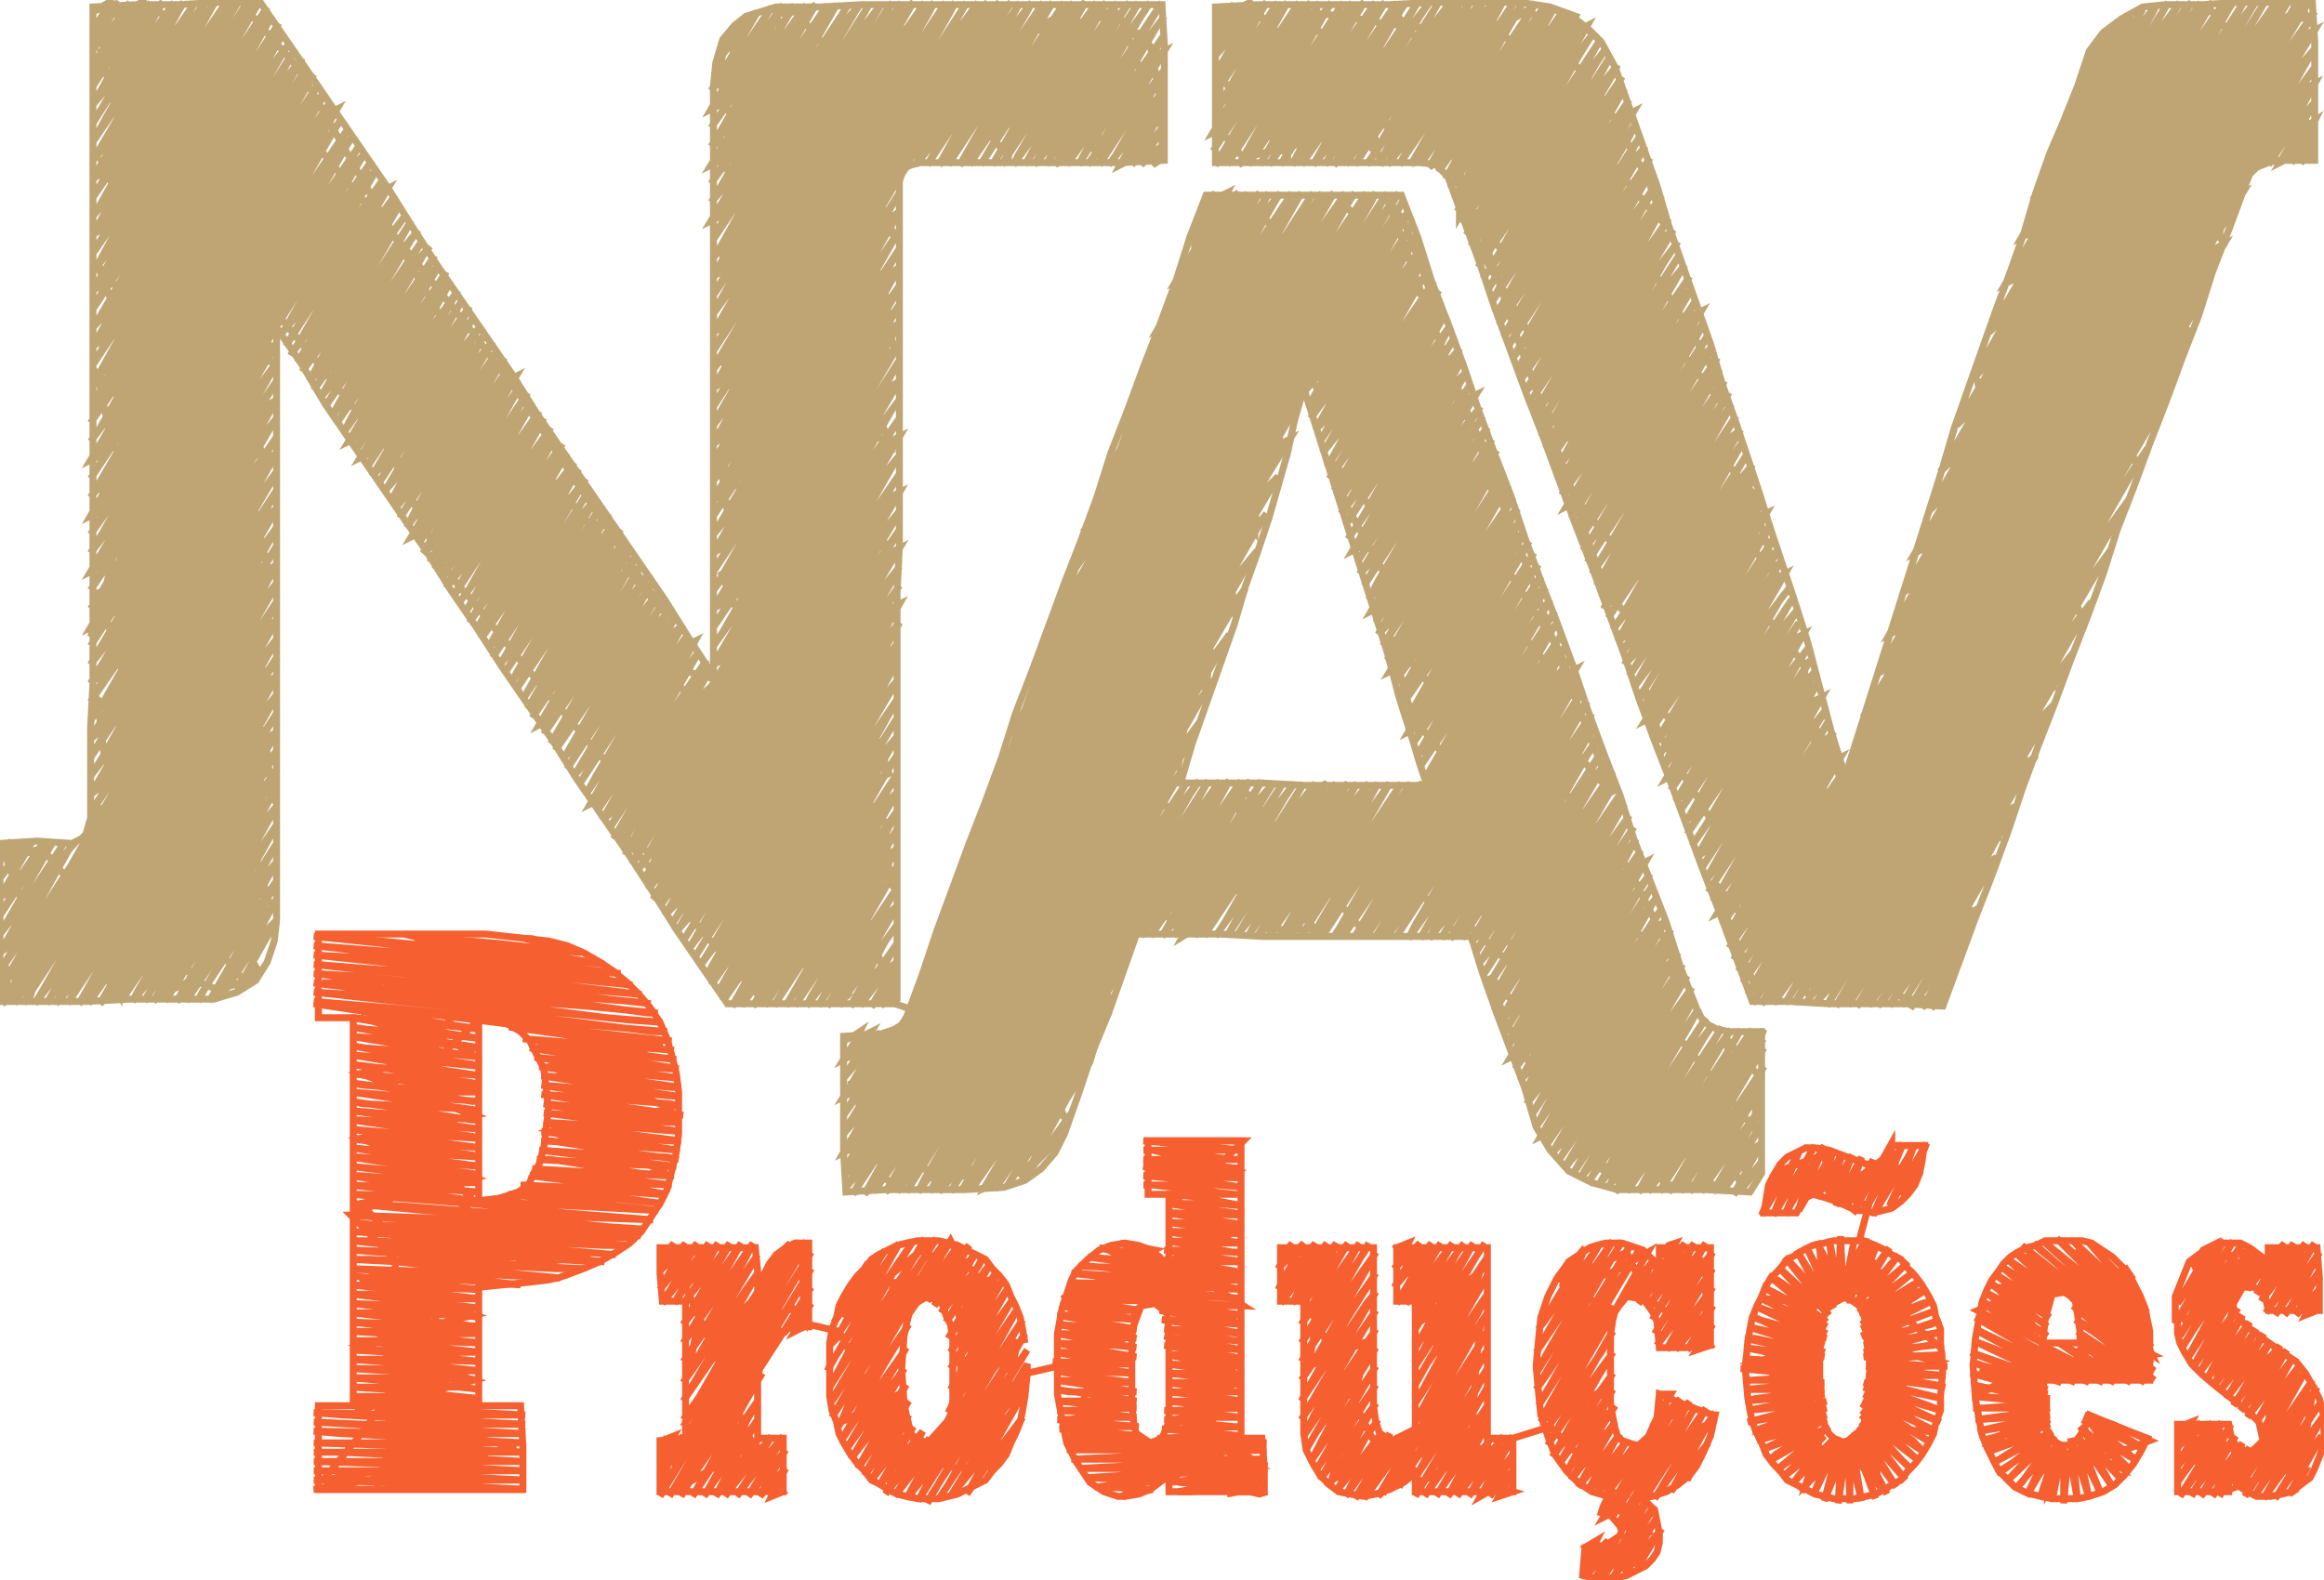 <svg height="680" version="1.1" viewBox="-500 -340 1000 680" width="1000" xmlns="http://www.w3.org/2000/svg" xmlns:ev="http://www.w3.org/2001/xml-events" xmlns:xlink="http://www.w3.org/1999/xlink"><path d="M -497,89 -497,83 -497,77 -497,83 -497,89 -497,77 -487,89 -482,72 -497,30 -477,54 -451,85 -449,88 -450,63 -452,43 -441,20 -430,-2 -422,-19 -422,-42 -422,-66 -422,-90 -421,-114 -421,-137 -421,-157 -408,-176 -392,-193 -375,-210 -358,-227 -344,-206 -330,-186 -316,-165 -302,-145 -288,-124 -274,-104 -260,-83 -246,-62 -232,-42 -218,-21 -201,-38 -184,-54 -167,-71 -153,-85 -153,-109 -153,-133 -153,-156 -153,-180 -153,-203 -153,-223 -138,-240 -123,-258 -107,-274 -91,-291 -81,-301 -61,-313 -41,-324 -21,-336 -17,-331 -2,-289 -23,-314 -40,-336 -53,-328 -28,-297 -27,-273 -33,-280 -58,-310 -79,-335 -89,-324 -63,-293 -66,-273 -69,-276 -94,-306 -118,-335 -125,-320 -99,-289 -105,-272 -130,-302 -155,-332 -157,-335 -166,-334 -161,-316 -135,-285 -115,-238 -140,-268 -166,-298 -186,-322 -171,-281 -145,-250 -120,-220 -116,-192 -125,-202 -150,-233 -176,-264 -191,-281 -181,-246 -155,-216 -130,-185 -116,-145 -135,-168 -160,-198 -186,-229 -191,-234 -165,-181 -140,-151 -116,-99 -119,-103 -145,-133 -171,-164 -190,-188 -176,-147 -150,-116 -124,-85 -116,-53 -129,-68 -155,-99 -181,-129 -190,-141 -186,-112 -160,-81 -134,-51 -117,-6 -139,-33 -165,-64 -190,-94 -170,-47 -144,-16 -119,14 -117,40 -124,32 -150,1 -175,-29 -190,-47 -208,-52 -226,-57 -238,-78 -250,-99 -262,-119 -274,-140 -286,-161 -298,-182 -310,-203 -322,-224 -334,-245 -346,-266 -358,-287 -370,-308 -372,-311 -394,-336 -402,-322 -376,-292 -350,-261 -324,-231 -299,-200 -277,-171 -264,-151 -251,-131 -238,-112 -225,-92 -211,-73 -227,-91 -252,-121 -278,-152 -304,-183 -329,-213 -355,-244 -381,-275 -407,-305 -432,-336 -451,-335 -437,-319 -412,-288 -386,-257 -360,-227 -335,-196 -309,-165 -283,-135 -257,-104 -232,-73 -206,-43 -180,-12 -155,19 -129,49 -117,87 -134,67 -160,36 -185,5 -211,-25 -237,-56 -262,-87 -288,-117 -314,-148 -340,-179 -365,-209 -391,-240 -417,-271 -442,-301 -457,-319 -448,-284 -422,-253 -396,-223 -370,-192 -345,-161 -319,-131 -293,-100 -268,-69 -242,-39 -216,-8 -190,23 -165,53 -139,84 -134,89 -154,75 -173,60 -193,46 -213,32 -233,19 -226,27 -201,57 -176,86 -173,89 -170,71 -195,40 -221,9 -247,-21 -273,-52 -298,-83 -301,-86 -309,-96 -319,-117 -329,-139 -339,-161 -349,-183 -359,-204 -369,-226 -383,-221 -385,-210 -385,-197 -384,-185 -401,-205 -427,-236 -453,-267 -457,-272 -432,-219 -406,-188 -384,-138 -386,-141 -411,-171 -437,-201 -458,-226 -442,-184 -416,-153 -391,-123 -384,-91 -396,-105 -421,-136 -447,-167 -458,-179 -452,-149 -426,-119 -401,-88 -384,-44 -406,-71 -432,-102 -455,-130 -458,-133 -437,-84 -411,-54 -386,-24 -383,3 -390,-6 -416,-36 -442,-67 -458,-86 -447,-50 -421,-19 -395,12 -384,49 -400,29 -426,-2 -452,-32 -458,-39 -455,-13 -431,16 -405,46 -390,76 -396,81 -410,64 -436,33 -458,7 -459,16 -441,50 -416,81 -430,88 -446,68 -472,37 -482,25 -497,30 -500,26 -495,22 -500,30 -495,26 -491,22 -496,32 -500,38 -490,25 -486,22 -500,46 -496,44 -481,22 -490,36 -500,54 -483,28 -477,22 -496,55 -500,62 -489,48 -472,22 -483,40 -500,70 -496,67 -476,32 -467,22 -470,25 -489,59 -500,78 -482,52 -462,21 -476,44 -496,79 -498,83 -487,65 -476,46 -464,27 -452,8 -440,-11 -440,10 -439,31 -435,51 -426,71 -414,83 -406,86 -391,81 -389,78 -393,80 -398,86 -381,56 -386,61 -405,89 -393,69 -381,47 -400,76 -410,91 -406,84 -386,49 -381,39 -393,57 -413,87 -415,91 -400,65 -381,31 -387,38 -407,72 -420,91 -413,80 -393,45 -381,23 -400,53 -420,87 -424,91 -407,61 -387,26 -381,15 -394,34 -414,68 -429,91 -420,76 -400,41 -381,7 -387,14 -407,49 -427,84 -434,91 -414,57 -394,22 -381,-1 -400,30 -420,64 -438,91 -427,72 -407,37 -387,3 -381,-9 -394,10 -414,45 -434,80 -443,91 -441,87 -421,53 -401,18 -383,-13 -381,-17 -387,-9 -407,26 -427,60 -448,91 -434,68 -414,33 -394,-1 -381,-25 -384,-23 -401,6 -421,41 -441,76 -452,91 -448,83 -428,49 -408,14 -388,-21 -381,-33 -394,-13 -414,22 -434,56 -453,88 -457,92 -441,64 -421,29 -401,-5 -383,-37 -381,-41 -388,-32 -408,2 -428,37 -448,72 -462,92 -454,79 -434,45 -414,10 -394,-25 -381,-49 -384,-47 -401,-17 -421,18 -441,52 -461,87 -466,92 -448,60 -428,25 -408,-9 -388,-44 -381,-57 -395,-36 -415,-2 -435,33 -455,68 -471,92 -461,75 -441,41 -421,6 -401,-29 -383,-61 -381,-65 -388,-56 -408,-21 -428,14 -448,48 -468,83 -476,92 -474,88 -455,56 -435,21 -415,-13 -395,-48 -381,-73 -384,-71 -402,-40 -422,-6 -442,29 -462,64 -480,92 -468,71 -448,37 -428,2 -408,-33 -388,-67 -381,-81 -395,-60 -415,-25 -435,10 -455,44 -475,79 -485,92 -482,87 -462,52 -442,17 -422,-17 -402,-52 -383,-85 -381,-89 -389,-79 -409,-44 -429,-10 -449,25 -469,60 -490,92 -475,67 -455,33 -435,-2 -415,-37 -395,-71 -381,-97 -384,-95 -402,-64 -422,-29 -442,6 -462,40 -482,75 -494,92 -489,83 -469,48 -449,13 -429,-21 -409,-56 -389,-91 -381,-105 -395,-83 -415,-48 -435,-14 -455,21 -475,56 -495,89 -499,92 -482,63 -462,29 -442,-6 -422,-41 -402,-75 -383,-109 -381,-113 -389,-102 -409,-68 -429,-33 -449,2 -469,36 -489,71 -500,86 -496,79 -476,44 -456,9 -436,-25 -416,-60 -396,-95 -381,-121 -384,-119 -402,-87 -422,-52 -442,-18 -461,10 -449,-10 -429,-45 -409,-79 -389,-114 -381,-129 -396,-106 -416,-72 -436,-37 -456,-2 -461,2 -443,-29 -423,-64 -403,-99 -383,-133 -381,-137 -389,-126 -409,-91 -429,-56 -449,-22 -461,-6 -456,-14 -436,-49 -416,-83 -396,-118 -381,-145 -384,-143 -403,-110 -423,-76 -443,-41 -461,-14 -450,-33 -430,-68 -410,-103 -390,-137 -381,-152 -396,-130 -416,-95 -436,-60 -456,-26 -461,-22 -443,-53 -423,-87 -403,-122 -383,-157 -381,-160 -390,-149 -410,-114 -430,-80 -450,-45 -461,-30 -456,-37 -436,-72 -416,-107 -396,-141 -381,-168 -384,-166 -403,-134 -423,-99 -443,-64 -461,-38 -450,-57 -430,-91 -410,-126 -390,-161 -381,-176 -397,-153 -417,-118 -437,-84 -457,-49 -461,-46 -443,-76 -423,-111 -403,-145 -383,-180 -381,-184 -390,-172 -410,-138 -430,-103 -450,-68 -461,-54 -457,-61 -437,-95 -417,-130 -397,-165 -381,-192 -384,-190 -404,-157 -424,-122 -444,-88 -461,-62 -450,-80 -430,-115 -410,-149 -390,-184 -381,-200 -397,-176 -417,-142 -437,-107 -457,-72 -461,-66 -454,-89 -449,-113 -443,-137 -438,-160 -434,-184 -430,-208 -426,-232 -423,-256 -420,-280 -423,-304 -430,-322 -441,-332 -455,-337 -460,-335 -453,-339 -455,-335 -460,-327 -460,-323 -452,-337 -449,-339 -460,-319 -454,-325 -444,-339 -448,-333 -460,-311 -460,-307 -443,-337 -439,-339 -454,-313 -460,-303 -448,-321 -435,-339 -441,-329 -460,-295 -454,-302 -434,-336 -430,-339 -447,-309 -460,-287 -441,-317 -425,-339 -434,-325 -454,-290 -460,-279 -447,-298 -427,-332 -421,-339 -440,-305 -460,-271 -454,-278 -434,-313 -416,-339 -427,-321 -447,-286 -460,-263 -457,-265 -440,-294 -420,-328 -411,-340 -413,-336 -433,-301 -453,-267 -460,-255 -447,-274 -427,-309 -407,-340 -420,-317 -440,-282 -458,-250 -460,-247 -453,-255 -433,-290 -413,-324 -402,-340 -407,-332 -427,-297 -447,-263 -460,-239 -457,-241 -440,-270 -420,-305 -402,-336 -397,-340 -413,-313 -433,-278 -453,-243 -460,-231 -446,-251 -426,-286 -406,-320 -393,-340 -400,-328 -420,-293 -440,-259 -458,-226 -460,-223 -453,-232 -433,-266 -413,-301 -393,-336 -388,-340 -406,-309 -426,-274 -446,-239 -460,-215 -457,-217 -439,-247 -419,-282 -399,-316 -385,-337 -393,-324 -413,-289 -433,-255 -453,-220 -460,-207 -446,-228 -426,-262 -406,-297 -386,-331 -383,-333 -399,-305 -419,-270 -439,-235 -458,-202 -460,-199 -452,-208 -432,-243 -412,-278 -392,-312 -380,-330 -386,-320 -406,-285 -426,-251 -446,-216 -460,-191 -457,-193 -439,-224 -419,-258 -399,-293 -381,-324 -378,-326 -392,-301 -412,-266 -432,-231 -452,-197 -460,-183 -446,-204 -426,-239 -406,-274 -386,-308 -375,-322 -379,-316 -399,-281 -419,-247 -439,-212 -458,-178 -460,-174 -452,-185 -432,-220 -412,-254 -392,-289 -373,-319 -385,-297 -405,-262 -425,-227 -445,-193 -460,-166 -457,-168 -439,-200 -419,-235 -399,-270 -379,-304 -370,-315 -372,-311 -392,-277 -412,-243 -432,-208 -452,-173 -461,-158 -445,-181 -425,-216 -405,-250 -385,-285 -368,-311 -378,-293 -398,-258 -418,-223 -438,-189 -458,-154 -461,-150 -452,-162 -432,-196 -412,-231 -392,-266 -372,-300 -365,-308 -385,-273 -405,-239 -425,-204 -445,-169 -461,-142 -457,-144 -438,-177 -418,-212 -398,-246 -378,-281 -363,-304 -371,-289 -391,-254 -411,-219 -431,-185 -451,-150 -461,-134 -445,-158 -425,-192 -405,-227 -385,-262 -365,-296 -360,-300 -378,-269 -398,-235 -418,-200 -438,-165 -458,-131 -461,-126 -451,-138 -431,-173 -411,-208 -391,-242 -371,-277 -358,-296 -365,-285 -385,-250 -405,-215 -425,-181 -445,-146 -461,-118 -457,-120 -438,-154 -418,-188 -398,-223 -378,-258 -359,-291 -355,-293 -371,-265 -391,-231 -411,-196 -431,-161 -451,-127 -461,-110 -444,-134 -424,-169 -404,-204 -384,-238 -364,-273 -353,-289 -358,-281 -378,-246 -398,-211 -418,-177 -438,-142 -458,-107 -461,-102 -451,-115 -431,-150 -411,-184 -391,-219 -371,-254 -350,-285 -364,-261 -384,-227 -404,-192 -424,-157 -444,-123 -461,-94 -457,-96 -437,-130 -417,-165 -397,-200 -377,-234 -357,-269 -348,-282 -351,-277 -371,-242 -391,-207 -411,-173 -431,-138 -451,-103 -461,-86 -444,-111 -424,-146 -404,-180 -384,-215 -364,-250 -345,-278 -357,-257 -377,-223 -397,-188 -417,-153 -437,-119 -457,-84 -461,-78 -451,-92 -431,-126 -411,-161 -391,-196 -371,-230 -351,-265 -343,-274 -345,-271 -364,-238 -384,-203 -404,-169 -424,-134 -444,-99 -461,-70 -457,-72 -437,-107 -417,-142 -397,-176 -377,-211 -357,-246 -340,-271 -350,-253 -370,-219 -382,-198 -364,-226 -344,-261 -338,-267 -357,-234 -377,-199 -380,-195 -370,-207 -350,-242 -335,-263 -343,-249 -363,-215 -377,-191 -357,-222 -337,-257 -333,-259 -350,-230 -370,-195 -375,-187 -363,-203 -343,-238 -330,-256 -336,-245 -356,-211 -372,-184 -369,-186 -350,-218 -331,-250 -328,-252 -343,-226 -363,-191 -370,-180 -356,-199 -336,-234 -325,-248 -330,-241 -350,-207 -367,-176 -363,-180 -343,-214 -323,-245 -336,-222 -356,-187 -365,-172 -349,-195 -329,-230 -320,-241 -323,-237 -343,-203 -362,-169 -356,-176 -336,-210 -318,-237 -329,-218 -349,-183 -360,-165 -342,-191 -322,-226 -315,-234 -318,-230 -336,-199 -355,-165 -357,-161 -349,-172 -329,-206 -313,-230 -322,-214 -342,-179 -355,-158 -335,-187 -315,-222 -311,-226 -329,-195 -349,-160 -352,-154 -342,-168 -322,-202 -308,-223 -315,-210 -335,-175 -350,-150 -346,-152 -329,-183 -309,-217 -306,-219 -322,-191 -342,-156 -347,-146 -335,-164 -315,-198 -303,-215 -308,-206 -328,-171 -345,-143 -341,-145 -322,-179 -301,-211 -315,-187 -335,-152 -342,-139 -328,-160 -308,-194 -298,-208 -301,-202 -321,-167 -340,-135 -335,-140 -315,-175 -296,-204 -308,-183 -328,-148 -337,-132 -321,-156 -301,-190 -293,-200 -295,-197 -314,-163 -333,-131 -335,-128 -328,-136 -308,-171 -291,-197 -301,-179 -321,-144 -332,-124 -314,-152 -294,-186 -288,-193 -308,-159 -328,-125 -330,-121 -321,-132 -301,-167 -286,-189 -294,-175 -314,-140 -328,-117 -307,-148 -287,-182 -283,-186 -301,-155 -321,-121 -325,-113 -314,-128 -294,-163 -281,-182 -287,-171 -307,-136 -323,-109 -319,-111 -300,-144 -282,-176 -278,-178 -294,-151 -314,-117 -320,-106 -307,-124 -287,-159 -276,-174 -280,-167 -300,-132 -318,-102 -314,-105 -294,-140 -273,-171 -287,-147 -307,-113 -315,-98 -300,-120 -280,-155 -271,-167 -273,-163 -293,-128 -313,-95 -307,-101 -287,-136 -268,-163 -280,-143 -300,-109 -310,-91 -293,-116 -273,-151 -266,-160 -268,-156 -286,-124 -306,-91 -308,-87 -300,-97 -280,-132 -263,-156 -273,-139 -293,-105 -305,-83 -286,-112 -266,-147 -261,-152 -279,-120 -299,-85 -303,-80 -293,-93 -273,-128 -258,-149 -266,-135 -286,-101 -300,-76 -279,-108 -259,-143 -256,-145 -273,-116 -293,-81 -298,-72 -286,-89 -266,-124 -253,-141 -259,-131 -279,-97 -295,-69 -292,-71 -272,-104 -254,-136 -251,-138 -266,-112 -286,-77 -293,-65 -279,-85 -259,-120 -248,-134 -252,-127 -272,-93 -290,-61 -285,-66 -265,-100 -246,-130 -259,-108 -279,-73 -288,-57 -272,-81 -252,-116 -243,-126 -245,-123 -265,-89 -283,-57 -285,-54 -278,-62 -258,-96 -241,-123 -252,-104 -272,-69 -283,-50 -265,-77 -245,-112 -238,-119 -258,-85 -278,-50 -280,-46 -272,-58 -252,-92 -236,-115 -245,-100 -265,-65 -278,-43 -258,-73 -238,-108 -233,-112 -251,-81 -271,-46 -275,-39 -265,-54 -245,-88 -231,-108 -238,-96 -258,-61 -273,-35 -270,-37 -251,-69 -232,-102 -229,-104 -244,-77 -264,-42 -271,-31 -258,-50 -238,-84 -226,-101 -231,-92 -251,-57 -268,-28 -264,-30 -244,-65 -224,-97 -237,-73 -257,-38 -266,-24 -251,-46 -231,-80 -221,-93 -224,-88 -244,-53 -263,-20 -257,-26 -237,-61 -219,-90 -231,-69 -251,-34 -261,-17 -244,-42 -224,-76 -216,-86 -218,-82 -237,-49 -256,-16 -258,-13 -250,-22 -230,-57 -214,-82 -224,-65 -244,-30 -256,-9 -237,-38 -217,-72 -211,-78 -230,-45 -250,-11 -253,-6 -243,-18 -223,-53 -209,-75 -217,-61 -237,-26 -251,-2 -230,-34 -210,-68 -206,-71 -223,-41 -243,-7 -248,2 -237,-14 -217,-49 -204,-67 -210,-57 -230,-22 -246,6 -242,4 -223,-30 -205,-62 -201,-64 -216,-37 -236,-3 -243,9 -230,-10 -210,-45 -199,-60 -203,-53 -223,-18 -241,13 -236,9 -216,-26 -196,-56 -209,-33 -229,1 -238,17 -223,-6 -203,-41 -194,-53 -196,-49 -216,-14 -236,21 -229,13 -209,-22 -191,-49 -202,-29 -222,5 -233,24 -216,-2 -196,-37 -193,-41 -189,-48 -174,-62 -159,-74 -156,-97 -153,-120 -153,-144 -153,-168 -153,-191 -147,-213 -141,-235 -136,-255 -121,-272 -105,-288 -94,-299 -74,-308 -52,-314 -31,-320 -9,-326 -5,-320 -1,-299 0,-278 -1,-271 -4,-269 1,-278 -4,-274 -9,-269 -1,-283 1,-286 -8,-275 -13,-269 1,-294 -2,-292 -14,-271 -18,-269 -8,-287 1,-302 -15,-279 -23,-269 -20,-273 -1,-306 1,-310 -8,-298 -27,-269 -15,-291 1,-318 -3,-316 -21,-283 -32,-269 -28,-275 -8,-310 1,-325 -15,-302 -36,-269 -22,-295 -2,-329 1,-333 -8,-321 -28,-287 -41,-269 -35,-279 -15,-314 0,-339 -22,-306 -41,-273 -46,-269 -29,-299 -9,-333 -5,-339 -15,-325 -35,-291 -50,-269 -42,-283 -22,-318 -10,-339 -29,-310 -49,-276 -55,-269 -36,-303 -16,-336 -14,-339 -22,-329 -42,-295 -59,-269 -49,-287 -29,-322 -19,-339 -36,-314 -56,-280 -64,-269 -62,-273 -42,-307 -24,-339 -29,-333 -49,-299 -69,-269 -56,-291 -36,-326 -28,-339 -43,-318 -63,-284 -73,-269 -69,-276 -49,-311 -33,-339 -37,-336 -56,-303 -76,-272 -78,-269 -63,-295 -43,-330 -38,-339 -50,-322 -70,-288 -83,-269 -76,-280 -56,-315 -42,-339 -63,-307 -83,-273 -87,-269 -70,-299 -50,-334 -47,-339 -57,-326 -77,-292 -92,-269 -83,-284 -63,-319 -51,-339 -70,-311 -90,-276 -96,-269 -77,-303 -58,-335 -56,-339 -63,-330 -83,-296 -101,-269 -90,-288 -70,-323 -61,-339 -77,-315 -97,-280 -106,-269 -104,-273 -84,-307 -65,-339 -70,-334 -90,-300 -110,-269 -97,-292 -77,-327 -70,-339 -87,-323 -104,-309 -121,-297 -140,-286 -157,-279 -169,-278 -180,-282 -189,-296 -190,-311 -188,-323 -181,-330 -187,-321 -191,-314 -180,-328 -174,-335 -192,-304 -194,-301 -187,-309 -168,-337 -180,-317 -194,-293 -190,-295 -173,-324 -163,-338 -166,-332 -186,-297 -194,-285 -180,-305 -158,-338 -173,-313 -192,-280 -194,-277 -186,-286 -166,-320 -153,-338 -159,-328 -179,-293 -194,-269 -190,-271 -173,-301 -153,-335 -149,-338 -166,-309 -186,-274 -194,-261 -179,-282 -159,-316 -144,-338 -153,-324 -173,-289 -192,-256 -194,-253 -186,-262 -166,-297 -146,-332 -140,-338 -159,-305 -179,-270 -194,-245 -190,-247 -172,-278 -152,-312 -135,-338 -146,-320 -166,-285 -186,-251 -193,-237 -179,-258 -159,-293 -139,-328 -130,-338 -132,-335 -152,-301 -172,-266 -191,-232 -193,-229 -185,-239 -165,-274 -145,-308 -126,-338 -139,-316 -159,-281 -179,-247 -193,-221 -190,-223 -172,-254 -152,-289 -132,-324 -121,-338 -125,-331 -145,-297 -165,-262 -185,-227 -193,-213 -178,-235 -158,-270 -138,-304 -119,-335 -116,-339 -132,-312 -152,-277 -172,-243 -191,-209 -193,-205 -185,-216 -165,-250 -145,-285 -125,-320 -112,-339 -118,-327 -138,-293 -158,-258 -178,-223 -193,-197 -190,-199 -172,-231 -152,-266 -132,-300 -112,-335 -107,-339 -125,-308 -145,-273 -165,-239 -185,-204 -193,-189 -178,-212 -158,-246 -138,-281 -118,-316 -102,-339 -111,-323 -131,-289 -151,-254 -171,-219 -191,-185 -193,-181 -185,-192 -165,-227 -145,-262 -125,-296 -105,-331 -98,-339 -100,-335 -118,-304 -138,-269 -158,-235 -178,-200 -193,-173 -190,-175 -171,-208 -151,-242 -131,-277 -111,-312 -93,-339 -104,-319 -124,-285 -144,-250 -164,-215 -184,-181 -193,-165 -178,-188 -158,-223 -138,-258 -118,-292 -98,-327 -89,-339 -91,-335 -111,-300 -131,-265 -151,-231 -171,-196 -191,-161 -193,-157 -184,-169 -164,-204 -144,-238 -124,-273 -104,-308 -84,-339 -98,-315 -118,-281 -138,-246 -158,-211 -178,-177 -193,-149 -190,-151 -171,-184 -151,-219 -131,-254 -111,-288 -91,-323 -79,-339 -84,-331 -104,-296 -124,-261 -144,-227 -164,-192 -184,-157 -193,-141 -177,-165 -157,-200 -137,-234 -117,-269 -97,-304 -79,-335 -75,-339 -91,-311 -111,-277 -131,-242 -151,-207 -171,-173 -191,-138 -193,-133 -184,-146 -164,-180 -144,-215 -124,-250 -104,-284 -84,-319 -70,-339 -77,-327 -97,-292 -117,-257 -137,-223 -157,-188 -177,-153 -193,-125 -190,-127 -170,-161 -150,-196 -130,-230 -113,-257 -124,-238 -144,-203 -164,-169 -184,-134 -193,-118 -177,-142 -157,-176 -137,-211 -117,-246 -113,-249 -130,-219 -150,-184 -170,-149 -190,-115 -193,-110 -183,-122 -163,-157 -143,-192 -123,-226 -113,-241 -117,-234 -137,-199 -157,-165 -177,-130 -193,-102 -190,-104 -170,-138 -150,-172 -130,-207 -113,-233 -123,-215 -143,-180 -163,-145 -183,-111 -193,-94 -177,-118 -157,-153 -137,-188 -117,-222 -113,-225 -130,-195 -150,-161 -170,-126 -190,-91 -193,-86 -183,-99 -163,-134 -143,-168 -123,-203 -113,-217 -116,-211 -136,-176 -156,-141 -176,-107 -193,-78 -190,-80 -170,-114 -150,-149 -130,-184 -113,-209 -123,-191 -143,-157 -163,-122 -183,-87 -193,-70 -176,-95 -156,-130 -136,-164 -116,-199 -113,-201 -129,-172 -149,-137 -169,-103 -189,-68 -193,-62 -183,-76 -163,-110 -143,-145 -123,-180 -113,-193 -116,-187 -136,-153 -156,-118 -176,-83 -193,-54 -189,-56 -169,-91 -149,-126 -129,-160 -113,-185 -122,-168 -142,-133 -162,-99 -182,-64 -193,-46 -212,-10 -216,-2 -196,-37 -176,-72 -156,-106 -136,-141 -116,-174 -113,-176 -129,-149 -149,-114 -169,-79 -189,-45 -209,-10 -229,24 -231,28 -222,17 -202,-18 -182,-52 -162,-87 -142,-122 -122,-156 -113,-168 -116,-164 -136,-129 -156,-95 -176,-60 -196,-25 -216,9 -228,32 -209,2 -189,-33 -169,-68 -149,-102 -129,-137 -113,-160 -122,-145 -142,-110 -162,-75 -182,-41 -202,-6 -222,29 -226,35 -215,21 -195,-14 -175,-48 -155,-83 -135,-118 -117,-150 -113,-152 -129,-125 -149,-91 -169,-56 -189,-21 -209,13 -223,39 -220,37 -202,6 -182,-29 -162,-64 -142,-98 -122,-133 -113,-144 -115,-141 -135,-106 -155,-71 -175,-37 -195,-2 -215,33 -221,43 -208,25 -188,-10 -168,-44 -148,-79 -128,-114 -113,-136 -122,-121 -142,-87 -162,-52 -182,-17 -202,17 -219,47 -215,44 -195,10 -175,-25 -155,-60 -135,-94 -117,-126 -113,-128 -128,-102 -148,-67 -168,-33 -188,2 -208,37 -216,50 -201,29 -181,-6 -161,-40 -141,-75 -121,-110 -113,-120 -115,-116 -135,-83 -155,-48 -175,-13 -195,21 -214,54 -208,48 -188,14 -168,-21 -148,-56 -128,-90 -113,-112 -121,-98 -141,-63 -161,-29 -181,6 -201,41 -211,58 -195,33 -175,-2 -155,-36 -135,-71 -117,-102 -113,-104 -128,-79 -148,-44 -168,-9 -188,25 -207,58 -209,61 -201,52 -181,18 -161,-17 -141,-52 -121,-86 -113,-96 -115,-92 -134,-59 -154,-25 -174,10 -194,45 -206,65 -188,37 -168,2 -148,-32 -128,-67 -113,-88 -121,-75 -141,-40 -161,-5 -181,29 -201,64 -204,69 -194,56 -174,22 -154,-13 -134,-48 -117,-78 -113,-80 -127,-55 -147,-21 -167,14 -187,49 -201,72 -181,41 -161,6 -141,-28 -121,-63 -113,-72 -115,-68 -134,-36 -154,-1 -174,33 -194,68 -199,76 -187,60 -167,26 -147,-9 -127,-44 -114,-63 -121,-51 -141,-17 -161,18 -181,53 -196,80 -193,78 -174,45 -154,10 -134,-24 -117,-53 -114,-55 -127,-32 -147,3 -167,37 -187,72 -194,84 -180,64 -160,30 -140,-5 -120,-40 -114,-47 -134,-13 -154,22 -174,57 -191,87 -187,84 -167,49 -147,14 -127,-20 -114,-39 -120,-28 -140,7 -160,41 -180,76 -189,91 -173,68 -153,34 -133,-1 -114,-31 -127,-9 -147,26 -167,61 -185,93 -180,88 -160,53 -140,18 -120,-16 -114,-23 -133,11 -153,45 -173,80 -181,93 -166,72 -146,38 -126,3 -114,-15 -120,-5 -140,30 -160,65 -176,93 -172,89 -153,57 -133,22 -114,-7 -126,15 -146,49 -166,84 -171,93 -160,76 -140,42 -120,7 -114,1 -133,34 -153,69 -167,93 -146,61 -126,26 -114,9 -119,19 -139,53 -159,88 -162,93 -153,80 -133,46 -114,17 -126,38 -146,73 -158,93 -139,65 -119,30 -114,25 -132,57 -151,89 -153,93 -146,84 -126,50 -114,33 -119,42 -139,77 -148,93 -132,69 -114,42 -125,61 -144,93 -139,88 -119,54 -114,50 -132,81 -139,93 -125,73 -114,58 -119,65 -134,93 -130,89 -114,66 -125,85 -130,93 -118,77 -114,74 -125,93 -122,91 -114,78 -114,82 -118,89 -121,93 -116,88 -115,91 -114,72 -114,91 -114,72 -114,52 -114,72 -114,52 -114,33 -114,52 -114,33 -114,13 -114,33 -114,13 -114,-7 -114,13 -114,-7 -114,-26 -114,-7 -114,-26 -114,-46 -114,-26 -114,-46 -114,-66 -114,-46 -114,-66 -114,-85 -114,-66 -114,-85 -113,-105 -114,-85 -113,-105 -113,-124 -113,-105 -113,-124 -113,-144 -113,-124 -113,-144 -113,-164 -113,-144 -113,-164 -113,-183 -113,-164 -113,-183 -113,-203 -113,-183 -113,-203 -113,-223 -113,-203 -113,-223 -113,-242 -113,-223 -113,-242 -113,-262 -112,-265 -110,-268 -108,-269 -104,-270 -108,-269 -104,-270 -87,-270 -104,-270 -87,-270 -69,-270 -87,-270 -69,-270 -52,-270 -69,-270 -52,-270 -34,-270 -52,-270 -34,-270 -17,-270 -34,-270 -17,-270 1,-271 1,-287 1,-271 1,-287 1,-304 1,-287 1,-304 1,-321 1,-304 1,-321 0,-338 -19,-338 0,-338 -19,-338 -37,-338 -19,-338 -37,-338 -55,-338 -37,-338 -55,-338 -74,-338 -55,-338 -74,-338 -92,-338 -74,-338 -92,-338 -111,-338 -92,-338 -111,-338 -129,-338 -111,-338 -129,-338 -147,-337 -129,-338 -147,-337 -166,-337 -147,-337 -166,-337 -179,-333 -184,-329 -189,-323 -184,-329 -189,-323 -192,-313 -189,-323 -192,-313 -193,-303 -192,-313 -193,-303 -193,-283 -193,-303 -193,-283 -193,-264 -193,-283 -193,-264 -193,-244 -193,-264 -193,-244 -193,-225 -193,-244 -193,-225 -193,-205 -193,-225 -193,-205 -193,-186 -193,-205 -193,-186 -193,-166 -193,-186 -193,-166 -193,-147 -193,-166 -193,-147 -193,-127 -193,-147 -193,-127 -193,-108 -193,-127 -193,-108 -193,-88 -193,-108 -193,-88 -193,-69 -193,-88 -193,-69 -193,-49 -193,-69 -193,-49 -204,-66 -193,-49 -204,-66 -214,-82 -204,-66 -214,-82 -225,-98 -214,-82 -225,-98 -236,-114 -225,-98 -236,-114 -247,-130 -236,-114 -247,-130 -258,-146 -247,-130 -258,-146 -269,-162 -258,-146 -269,-162 -279,-178 -269,-162 -279,-178 -290,-194 -279,-178 -290,-194 -301,-210 -290,-194 -301,-210 -312,-226 -301,-210 -312,-226 -323,-243 -312,-226 -323,-243 -333,-259 -323,-243 -333,-259 -344,-275 -333,-259 -344,-275 -355,-291 -344,-275 -355,-291 -366,-307 -355,-291 -366,-307 -377,-323 -366,-307 -377,-323 -388,-339 -377,-323 -388,-339 -406,-339 -388,-339 -406,-339 -423,-338 -406,-339 -423,-338 -441,-338 -423,-338 -441,-338 -460,-337 -460,-318 -460,-337 -460,-318 -460,-298 -460,-318 -460,-298 -460,-279 -460,-298 -460,-279 -460,-259 -460,-279 -460,-259 -460,-240 -460,-259 -460,-240 -460,-221 -460,-240 -460,-221 -460,-201 -460,-221 -460,-201 -460,-182 -460,-201 -460,-182 -460,-162 -460,-182 -460,-162 -460,-143 -460,-162 -460,-143 -460,-124 -460,-143 -460,-124 -460,-104 -460,-124 -460,-104 -460,-85 -460,-104 -460,-85 -460,-65 -460,-85 -460,-65 -460,-46 -460,-65 -460,-46 -461,-27 -460,-46 -461,-27 -461,-7 -461,-27 -461,-7 -461,12 -463,19 -465,21 -469,23 -465,21 -469,23 -484,22 -469,23 -484,22 -500,23 -500,40 -500,23 -500,40 -500,57 -500,40 -500,57 -500,74 -500,57 -500,74 -499,91 -481,91 -499,91 -481,91 -463,91 -481,91 -463,91 -444,90 -463,91 -444,90 -426,90 -444,90 -426,90 -408,90 -426,90 -408,90 -398,87 -408,90 -398,87 -390,82 -398,87 -390,82 -385,74 -390,82 -385,74 -382,65 -385,74 -382,65 -381,56 -382,65 -381,56 -381,36 -381,56 -381,36 -381,17 -381,36 -381,17 -381,-3 -381,17 -381,-3 -381,-23 -381,-3 -381,-23 -381,-42 -381,-23 -381,-42 -381,-62 -381,-42 -381,-62 -381,-81 -381,-62 -381,-81 -381,-101 -381,-81 -381,-101 -381,-120 -381,-101 -381,-120 -381,-140 -381,-120 -381,-140 -381,-160 -381,-140 -381,-160 -381,-179 -381,-160 -381,-179 -381,-199 -381,-179 -381,-199 -370,-183 -381,-199 -370,-183 -360,-166 -370,-183 -360,-166 -349,-150 -360,-166 -349,-150 -338,-134 -349,-150 -338,-134 -327,-118 -338,-134 -327,-118 -316,-102 -327,-118 -316,-102 -306,-86 -316,-102 -306,-86 -295,-70 -306,-86 -295,-70 -284,-53 -295,-70 -284,-53 -273,-37 -284,-53 -273,-37 -262,-21 -273,-37 -262,-21 -252,-5 -262,-21 -252,-5 -241,11 -252,-5 -241,11 -230,27 -241,11 -230,27 -219,44 -230,27 -219,44 -209,60 -219,44 -209,60 -198,76 -209,60 -198,76 -187,92 -198,76 -187,92 -169,92 -187,92 -169,92 -151,92 -169,92 -151,92 -133,92 -151,92 -133,92 -115,92 -115,92 -106,95 -98,72 -90,50 -82,27 -73,5 -65,-17 -57,-40 -49,-62 -41,-85 -33,-107 -24,-129 -16,-152 -8,-174 0,-197 8,-219 26,-198 52,-167 50,-146 47,-150 21,-181 2,-203 16,-163 41,-133 40,-111 36,-116 11,-146 -10,-170 6,-129 31,-98 30,-77 26,-81 1,-112 -21,-138 -5,-94 21,-64 19,-43 16,-47 -10,-77 -33,-105 -15,-60 10,-30 7,-10 5,-13 -20,-42 -45,-73 -47,-49 -49,-25 -50,-2 -51,21 -52,45 -55,58 -62,80 -69,103 -73,114 -87,133 -102,151 -116,170 -119,167 -134,125 -111,152 -97,169 -81,165 -106,135 -120,107 -112,104 -101,117 -75,148 -61,165 -50,155 -70,131 -96,100 -99,74 -91,83 -65,113 -42,141 -60,96 -86,65 -87,41 -81,48 -55,79 -30,108 -50,62 -76,31 -75,9 -71,14 -45,44 -21,73 -19,76 -15,57 -40,27 -66,-4 -63,-24 -60,-21 -35,10 -9,40 7,60 22,54 -4,23 -30,-8 -54,-37 -51,-56 -48,-53 -25,-25 1,6 27,36 46,60 66,60 57,50 32,19 35,0 38,3 62,32 86,60 93,46 68,15 75,0 98,28 122,57 125,60 134,60 150,75 166,91 178,103 183,110 191,114 189,137 185,160 197,169 194,166 170,138 148,100 141,80 150,90 175,120 201,151 217,170 237,170 232,164 206,134 181,103 155,72 129,42 103,11 115,1 134,24 160,55 186,86 211,116 237,147 254,167 243,151 232,135 245,117 242,106 247,112 250,116 256,122 255,146 242,130 216,99 191,68 165,38 139,7 114,-24 108,-30 103,-48 97,-67 119,-41 144,-10 170,20 196,51 221,81 224,85 216,64 201,34 175,3 149,-28 124,-58 98,-89 79,-123 74,-141 77,-137 103,-106 129,-76 154,-45 180,-14 194,2 185,-21 176,-44 167,-68 159,-91 150,-114 141,-137 132,-161 123,-184 114,-207 106,-230 97,-254 104,-245 112,-224 119,-204 103,-223 77,-254 72,-237 98,-206 123,-175 142,-142 149,-121 144,-127 118,-158 92,-189 67,-219 41,-250 38,-254 21,-254 36,-233 62,-202 87,-171 113,-141 139,-110 171,-60 179,-39 159,-62 134,-93 108,-123 82,-154 57,-185 31,-215 14,-235 18,-252 23,-257 14,-241 14,-237 24,-255 28,-257 22,-246 6,-219 10,-221 28,-254 33,-257 15,-227 -2,-198 2,-200 22,-235 37,-257 29,-242 9,-208 -10,-176 -5,-181 15,-215 35,-250 42,-257 22,-223 2,-188 -18,-154 -11,-161 9,-196 29,-231 46,-257 36,-238 16,-204 -5,-169 -24,-136 -26,-132 -18,-142 2,-177 22,-211 42,-246 51,-257 49,-254 29,-219 9,-184 -11,-150 -31,-115 -34,-111 -24,-123 -4,-157 16,-192 36,-227 56,-257 42,-234 22,-200 2,-165 -18,-131 -38,-96 -42,-89 -31,-104 -11,-138 9,-173 29,-207 49,-242 60,-257 56,-250 36,-215 16,-180 -4,-146 -24,-111 -44,-77 -50,-67 -37,-84 -17,-119 3,-153 23,-188 43,-223 63,-254 65,-257 49,-230 29,-196 9,-161 -11,-127 -31,-92 -51,-57 -58,-45 -44,-65 -24,-100 -4,-134 16,-169 36,-203 56,-238 69,-257 63,-246 43,-211 23,-176 3,-142 -17,-107 -37,-73 -57,-38 -65,-24 -50,-46 -30,-80 -10,-115 10,-149 30,-184 50,-219 70,-253 74,-257 56,-226 36,-192 16,-157 -4,-123 -24,-88 -44,-53 -64,-19 -73,-2 -75,6 -57,-26 -37,-61 -17,-96 3,-130 23,-165 43,-199 63,-234 79,-257 70,-242 50,-207 30,-172 10,-138 -10,-103 -30,-69 -50,-34 -70,1 -81,20 -83,27 -64,-7 -44,-42 -24,-76 -4,-111 16,-145 36,-180 56,-215 76,-249 83,-257 81,-254 63,-222 43,-188 23,-153 3,-119 -17,-84 -37,-49 -57,-15 -77,20 -89,42 -90,47 -70,12 -50,-22 -30,-57 -10,-92 10,-126 30,-161 50,-195 70,-230 88,-257 77,-238 57,-203 37,-168 17,-134 -3,-99 -23,-65 -43,-30 -63,5 -83,39 -97,63 -94,61 -77,32 -57,-3 -37,-38 -17,-72 3,-107 23,-141 43,-176 63,-211 83,-245 92,-257 90,-253 70,-218 50,-184 30,-149 10,-115 -10,-80 -30,-45 -50,-11 -70,24 -90,59 -105,85 -102,83 -83,51 -63,16 -43,-18 -23,-53 -3,-88 17,-122 37,-157 57,-191 77,-226 96,-256 84,-234 64,-199 44,-164 24,-130 4,-95 -16,-61 -36,-26 -56,9 -76,43 -96,78 -107,97 -111,112 -123,121 -126,113 -133,106 -137,108 -133,106 -130,104 -132,108 -137,116 -133,114 -129,106 -125,104 -137,124 -130,116 -121,104 -123,109 -137,132 -133,130 -119,105 -115,103 -130,128 -137,140 -123,120 -103,86 -83,51 -63,17 -43,-18 -22,-52 -2,-87 18,-122 38,-156 58,-191 78,-225 97,-257 84,-234 64,-199 44,-164 24,-130 4,-95 -16,-61 -36,-26 -56,9 -76,43 -96,78 -116,113 -135,144 -137,148 -130,140 -110,105 -90,70 -70,36 -50,1 -30,-34 -10,-68 10,-103 30,-137 50,-172 70,-207 90,-241 102,-257 97,-249 77,-214 57,-180 37,-145 17,-111 -3,-76 -23,-41 -43,-7 -63,28 -83,63 -103,97 -123,132 -137,156 -133,154 -116,124 -96,90 -76,55 -56,20 -36,-14 -16,-49 4,-84 24,-118 44,-153 64,-187 84,-222 104,-254 91,-230 71,-195 51,-160 31,-126 11,-91 -10,-57 -30,-22 -50,13 -70,47 -90,82 -110,117 -130,151 -136,163 -116,129 -96,94 -76,60 -56,25 -36,-9 -15,-44 5,-78 25,-113 45,-148 65,-182 77,-203 97,-237 106,-249 104,-245 84,-210 64,-176 61,-171 71,-183 91,-218 108,-244 97,-226 77,-191 63,-165 66,-167 84,-199 104,-233 110,-239 91,-206 71,-172 64,-160 78,-179 98,-214 112,-234 104,-222 84,-187 66,-155 71,-160 91,-195 110,-227 113,-229 98,-202 78,-168 68,-150 85,-175 105,-210 115,-224 111,-218 91,-183 71,-148 69,-145 78,-156 98,-191 117,-219 105,-198 85,-164 71,-139 92,-171 112,-206 119,-215 117,-211 98,-179 78,-144 72,-134 85,-152 105,-187 120,-210 112,-194 92,-160 74,-129 78,-133 98,-167 118,-202 122,-205 105,-175 85,-140 76,-124 92,-148 112,-183 124,-200 119,-190 99,-156 79,-122 77,-119 85,-129 105,-163 126,-195 112,-171 92,-136 79,-114 99,-144 119,-179 128,-190 126,-186 106,-152 86,-117 80,-108 92,-125 112,-159 129,-185 119,-167 99,-132 82,-103 86,-105 106,-140 126,-175 131,-180 113,-148 93,-113 84,-98 99,-121 119,-155 133,-175 126,-163 106,-128 87,-96 85,-93 93,-101 113,-136 131,-168 135,-170 119,-144 99,-109 87,-88 106,-117 126,-151 137,-165 133,-159 113,-124 93,-90 89,-82 100,-97 120,-132 138,-161 126,-140 106,-105 90,-77 94,-79 113,-113 133,-147 140,-156 138,-152 120,-120 100,-86 92,-72 107,-93 127,-128 142,-151 133,-136 113,-101 93,-67 100,-74 120,-109 140,-143 144,-146 127,-116 107,-82 95,-62 113,-89 133,-124 145,-141 140,-132 120,-97 100,-63 97,-56 107,-70 127,-105 147,-136 134,-112 114,-78 98,-51 102,-53 120,-85 140,-120 149,-131 147,-128 127,-93 107,-59 100,-46 114,-66 134,-101 151,-126 141,-108 121,-74 102,-41 107,-47 127,-81 147,-116 153,-121 134,-89 114,-55 103,-36 121,-62 141,-97 154,-116 148,-104 128,-70 108,-35 105,-30 114,-43 134,-77 153,-109 156,-111 141,-85 121,-51 106,-25 110,-27 128,-58 148,-93 158,-107 154,-100 134,-66 114,-31 108,-20 121,-39 141,-73 160,-102 148,-81 128,-47 110,-15 115,-20 135,-54 155,-89 162,-97 159,-93 141,-62 121,-27 111,-10 128,-35 148,-69 163,-92 155,-77 135,-43 115,-8 113,-4 122,-16 142,-50 162,-85 165,-87 148,-58 128,-23 115,-1 120,23 97,30 73,30 49,30 26,30 10,30 -8,43 -24,58 -28,62 -36,83 -40,105 -47,126 -53,143 -55,161 -47,153 -39,139 -54,160 -60,168 -41,133 -31,117 -29,110 -47,141 -67,171 -54,149 -34,114 -23,96 -22,88 -41,122 -61,156 -72,172 -68,164 -48,129 -28,95 -16,74 -14,68 -34,102 -54,137 -72,169 -76,171 -61,145 -41,110 -21,75 -13,62 -27,75 -43,89 -46,92 -58,96 -76,107 -91,121 -106,136 -120,151 -136,165 -123,144 -103,109 -83,74 -63,40 -43,5 -23,-30 -3,-64 17,-99 37,-133 56,-165 59,-167 44,-141 24,-107 4,-72 -16,-37 -36,-3 -56,32 -76,67 -96,101 -116,136 -134,168 -136,171 -129,163 -109,128 -89,94 -69,59 -49,24 -29,-10 -9,-45 11,-80 31,-114 51,-149 55,-151 37,-122 17,-87 -3,-53 -23,-18 -43,17 -63,51 -83,86 -103,121 -123,155 -133,174 -116,148 -96,113 -76,78 -56,44 -36,9 -16,-26 4,-60 24,-95 44,-129 50,-135 31,-103 11,-68 -9,-33 -29,1 -49,36 -69,71 -89,105 -109,140 -128,174 -122,167 -102,132 -82,98 -62,63 -42,28 -22,-6 -2,-41 18,-76 38,-110 45,-119 43,-116 24,-83 4,-49 -16,-14 -36,21 -56,55 -76,90 -96,125 -116,159 -124,173 -109,152 -89,117 -69,82 -49,48 -29,13 -9,-22 11,-56 31,-91 41,-103 38,-99 18,-64 -2,-29 -22,5 -42,40 -62,75 -82,109 -102,144 -119,173 -115,170 -95,136 -75,102 -55,67 -35,32 -15,-2 5,-37 25,-72 36,-87 31,-79 11,-45 -9,-10 -29,25 -49,59 -69,94 -89,129 -109,163 -114,173 -102,156 -82,121 -62,86 -42,52 -22,17 -2,-18 18,-52 29,-67 25,-60 5,-25 -15,9 -35,44 -55,79 -75,113 -95,148 -110,173 -89,140 -69,106 -49,71 -29,36 -9,2 12,-33 23,-48 18,-41 -2,-6 -22,29 -42,63 -62,98 -82,133 -102,167 -105,173 -95,160 -75,125 -55,90 -35,56 -15,21 5,-14 16,-29 12,-21 -8,13 -28,48 -48,83 -68,117 -88,152 -100,173 -82,144 -62,110 -42,75 -22,40 -2,6 9,-9 5,-2 -15,33 -35,67 -55,102 -75,137 -94,169 -96,173 -88,164 -68,129 -48,94 -28,60 -8,25 11,-4 -1,17 -21,52 -41,87 -61,121 -81,156 -91,173 -75,148 -55,114 -35,79 -15,44 5,10 16,-4 12,2 -8,37 -28,71 -48,106 -68,141 -86,172 -81,168 -61,133 -41,98 -21,64 -1,29 20,-4 6,21 -14,56 -34,91 -54,125 -74,160 -82,172 -68,152 -48,118 -28,83 -8,48 12,14 25,-4 19,6 -1,41 -21,75 -41,110 -61,145 -77,172 -56,138 -36,103 -16,69 4,37 6,33 25,0 29,-4 13,25 -7,60 -9,63 -1,52 19,18 34,-4 26,10 6,45 -5,63 13,37 33,2 38,-4 19,29 0,63 6,56 26,22 43,-4 33,14 13,49 5,63 20,41 40,6 48,-3 46,0 26,33 9,63 14,60 33,26 52,-3 40,18 20,53 14,63 27,45 47,10 57,-3 53,3 33,37 18,63 40,30 61,-3 47,22 27,57 23,63 33,49 53,14 66,-3 60,7 40,41 28,63 47,34 66,0 71,-3 54,26 34,60 32,63 40,53 60,18 75,-3 67,11 47,45 37,63 54,38 74,3 80,-3 61,30 41,63 47,57 67,22 84,-3 74,15 54,49 46,63 61,42 81,7 89,-3 87,1 68,34 51,63 55,60 74,26 93,-3 81,19 61,53 55,63 68,46 88,11 98,-3 94,4 74,38 60,63 81,30 103,-3 88,23 68,57 65,63 75,50 95,15 107,-3 101,8 81,42 69,63 88,34 107,1 112,-3 95,27 76,60 74,63 82,54 102,19 122,-15 143,-50 163,-83 165,-87 148,-58 128,-23 108,12 88,46 78,63 95,38 115,4 135,-31 155,-65 167,-82 162,-73 142,-39 122,-4 102,31 83,63 89,58 109,23 129,-12 149,-46 169,-77 155,-54 135,-19 115,16 95,50 88,63 102,42 122,8 142,-27 162,-61 170,-72 168,-69 149,-35 129,0 109,35 92,63 97,60 115,27 135,-8 155,-42 172,-67 162,-50 142,-15 122,20 102,54 97,63 109,46 129,12 149,-23 169,-57 174,-62 156,-31 136,4 116,39 101,63 122,31 142,-4 162,-38 176,-57 169,-46 149,-11 129,24 109,58 106,64 116,50 136,16 156,-19 174,-50 178,-52 163,-27 143,8 123,43 111,64 129,35 149,1 169,-34 179,-48 176,-42 156,-7 136,28 117,60 115,64 123,54 143,20 163,-15 181,-43 170,-23 150,12 130,47 120,64 136,39 156,5 176,-30 183,-38 163,-3 143,32 124,64 130,58 150,24 170,-11 185,-33 176,-19 156,16 136,51 129,64 143,43 163,9 183,-26 186,-28 170,1 150,36 133,65 137,62 157,28 177,-7 188,-23 183,-15 163,20 143,55 135,70 150,47 170,13 190,-18 177,5 157,40 138,72 136,75 144,66 164,32 184,-3 192,-13 190,-10 170,24 150,59 138,80 157,51 177,17 194,-8 184,9 164,44 144,78 140,85 150,70 170,36 190,1 195,-3 177,28 157,63 142,90 145,88 164,55 184,21 197,2 191,13 171,48 151,82 143,95 157,74 177,40 196,8 199,6 184,32 164,67 145,100 151,94 171,59 191,25 201,11 198,17 178,52 158,86 147,105 164,78 184,44 203,16 191,36 171,71 151,105 149,110 158,98 178,63 198,29 204,21 185,56 165,90 150,115 154,113 171,82 191,48 206,26 198,40 178,75 158,109 152,120 165,102 185,67 204,33 208,31 191,60 171,94 154,125 158,121 178,86 198,52 210,36 205,44 185,79 165,113 156,130 172,106 192,71 211,41 198,64 178,98 159,131 157,135 165,125 185,90 205,56 213,46 211,49 192,83 172,117 159,140 179,110 199,75 215,51 205,68 185,102 165,137 161,145 172,129 192,94 212,60 217,56 199,87 179,121 163,149 167,147 186,114 206,79 219,60 212,72 192,106 172,141 166,152 179,133 199,98 217,67 220,65 206,91 186,125 168,156 172,152 192,118 212,83 222,70 219,76 199,110 179,145 171,159 186,137 206,102 224,75 213,95 193,129 173,163 179,156 199,122 219,87 226,80 206,114 186,149 177,165 193,141 213,106 228,85 220,99 200,133 180,167 186,160 206,126 226,92 229,90 213,118 193,153 184,168 200,145 220,110 231,94 226,103 206,137 188,170 193,164 213,130 234,98 220,122 200,157 192,171 207,149 227,114 237,101 233,107 213,141 195,173 200,168 220,134 241,102 227,126 207,161 200,173 214,153 234,118 245,103 240,111 220,145 205,173 209,169 227,138 247,107 249,103 234,130 214,165 209,173 221,157 241,122 254,103 247,115 227,149 214,173 234,142 254,107 258,104 241,134 221,169 218,173 235,158 241,157 245,162 250,171 255,165 258,160 250,170 246,174 258,152 255,154 241,173 248,161 258,144 241,169 237,173 255,142 258,136 248,150 232,173 241,157 258,127 254,130 234,165 227,173 229,170 248,138 259,119 241,146 223,173 234,153 254,119 259,111 247,126 227,161 218,173 221,169 241,134 259,103 255,113 250,121 254,112 259,107" fill="none" stroke="#c0a574" stroke-width="3" /><path d="M 114,-2 105,-2 96,-2 105,-2 114,-2 96,-2 114,-2 96,-2 79,-2 96,-2 79,-2 61,-2 79,-2 61,-2 43,-3 61,-2 43,-3 25,-3 43,-3 25,-3 8,-3 25,-3 8,-3 13,-20 8,-3 13,-20 19,-37 13,-20 19,-37 25,-54 19,-37 25,-54 31,-71 25,-54 31,-71 36,-88 31,-71 36,-88 41,-102 36,-88 41,-102 46,-117 41,-102 46,-117 50,-131 46,-117 50,-131 54,-145 50,-131 54,-145 57,-159 54,-145 57,-159 61,-173 57,-159 61,-173 67,-154 61,-173 67,-154 73,-135 67,-154 73,-135 79,-116 73,-135 79,-116 85,-97 79,-116 85,-97 91,-78 85,-97 91,-78 97,-59 91,-78 97,-59 102,-40 97,-59 102,-40 108,-21 102,-40 108,-21 114,-2 108,-21 114,-2 111,-11 108,-21 111,-11 114,-2" fill="none" stroke="#c0a574" stroke-width="3" /><path d="M 114,63 123,63 133,63 123,63 114,63 133,63 114,63 133,63 138,79 133,63 138,79 144,96 138,79 144,96 150,112 144,96 150,112 156,128 150,112 156,128 161,145 156,128 161,145 167,155 161,145 167,155 175,164 167,155 175,164 185,169 175,164 185,169 196,172 185,169 196,172 215,172 196,172 215,172 234,172 215,172 234,172 253,173 234,172 253,173 258,165 253,173 258,165 258,150 258,165 258,150 258,135 258,150 258,135 258,120 258,135 258,120 258,104 244,104 239,103 235,101 232,98 230,94 232,98 230,94 223,76 230,94 223,76 217,57 223,76 217,57 210,39 217,57 210,39 203,21 210,39 203,21 197,2 203,21 197,2 190,-16 197,2 190,-16 183,-35 190,-16 183,-35 177,-53 183,-35 177,-53 170,-72 177,-53 170,-72 163,-90 170,-72 163,-90 156,-109 163,-90 156,-109 150,-127 156,-109 150,-127 143,-145 150,-127 143,-145 136,-164 143,-145 136,-164 130,-182 136,-164 130,-182 123,-201 130,-182 123,-201 116,-219 123,-201 116,-219 110,-238 116,-219 110,-238 103,-256 110,-238 103,-256 86,-256 103,-256 86,-256 69,-256 86,-256 69,-256 53,-256 69,-256 53,-256 36,-256 53,-256 36,-256 19,-256 36,-256 19,-256 12,-238 19,-256 12,-238 6,-219 12,-238 6,-219 -1,-200 6,-219 -1,-200 -8,-182 -1,-200 -8,-182 -15,-163 -8,-182 -15,-163 -22,-145 -15,-163 -22,-145 -28,-126 -22,-145 -28,-126 -35,-107 -28,-126 -35,-107 -42,-89 -35,-107 -42,-89 -49,-70 -42,-89 -49,-70 -56,-51 -49,-70 -56,-51 -63,-33 -56,-51 -63,-33 -69,-14 -63,-33 -69,-14 -76,5 -69,-14 -76,5 -83,23 -76,5 -83,23 -90,42 -83,23 -90,42 -97,61 -90,42 -97,61 -103,79 -97,61 -103,79 -110,98 -112,101 -115,103 -121,105 -115,103 -121,105 -137,106 -137,122 -137,106 -137,122 -137,139 -137,122 -137,139 -137,156 -137,139 -137,156 -136,173 -119,172 -136,173 -119,172 -102,172 -119,172 -102,172 -85,172 -102,172 -85,172 -68,171 -85,172 -68,171 -59,168 -68,171 -59,168 -52,163 -59,168 -52,163 -46,156 -52,163 -46,156 -42,148 -46,156 -42,148 -36,131 -42,148 -36,131 -30,113 -36,131 -30,113 -23,96 -30,113 -23,96 -17,79 -23,96 -17,79 -11,62 -17,79 -11,62 7,62 -11,62 7,62 25,62 7,62 25,62 43,63 25,62 43,63 61,63 43,63 61,63 78,63 61,63 78,63 96,63 78,63 96,63 114,63 96,63 114,63 105,63 96,63 105,63 114,63" fill="none" stroke="#c0a574" stroke-width="3" /><path d="M 255,84 251,75 247,66 251,75 255,84 245,60 237,39 258,64 279,89 289,77 263,47 238,16 214,-24 207,-44 217,-32 243,-1 268,29 294,60 319,90 334,90 325,73 299,43 273,12 248,-19 222,-49 196,-80 191,-86 183,-108 176,-130 168,-152 160,-175 152,-197 145,-219 137,-241 129,-263 124,-278 116,-291 95,-286 75,-282 55,-277 35,-272 25,-284 25,-307 47,-281 54,-273 52,-298 28,-327 26,-335 41,-335 57,-316 83,-285 93,-273 88,-302 63,-332 60,-335 78,-333 95,-330 112,-328 126,-326 143,-327 158,-336 165,-328 190,-297 209,-263 216,-244 211,-249 185,-280 160,-310 138,-336 129,-324 155,-293 180,-262 206,-232 235,-185 242,-165 227,-184 201,-214 175,-245 150,-276 124,-306 99,-336 93,-320 119,-289 144,-258 170,-228 196,-197 222,-166 247,-136 250,-133 254,-128 259,-110 265,-91 242,-119 217,-149 191,-180 165,-210 139,-241 129,-253 137,-232 160,-193 186,-162 211,-132 237,-101 263,-71 265,-67 276,-55 279,-31 283,-8 288,15 297,-7 306,-30 316,-52 325,-75 335,-97 345,-119 355,-141 365,-163 371,-175 390,-184 396,-190 408,-212 420,-232 433,-253 445,-274 458,-295 471,-316 478,-328 493,-333 490,-336 477,-329 493,-286 472,-311 451,-336 441,-325 467,-294 476,-272 469,-269 462,-277 436,-307 417,-331 411,-326 408,-318 431,-290 457,-259 455,-238 452,-242 426,-273 400,-303 398,-307 395,-286 421,-255 447,-225 443,-206 441,-209 416,-238 390,-269 385,-274 385,-252 411,-221 435,-193 431,-173 406,-204 380,-234 374,-242 375,-217 401,-186 419,-141 396,-169 370,-200 362,-209 365,-182 391,-152 407,-108 386,-134 360,-165 351,-176 355,-148 381,-117 395,-76 375,-100 350,-130 340,-143 345,-113 370,-82 384,-43 365,-65 340,-96 329,-109 335,-78 360,-48 372,-11 355,-31 329,-61 318,-75 324,-44 350,-13 360,22 345,4 319,-27 308,-41 314,-9 340,21 348,54 335,39 309,8 297,-7 298,7 300,20 294,1 287,-18 284,-23 258,-53 232,-84 206,-115 181,-145 160,-169 168,-149 176,-128 201,-97 227,-67 253,-36 278,-5 304,25 330,56 332,59 342,70 337,88 331,94 343,73 344,67 327,94 338,75 351,51 348,53 331,82 322,94 324,90 344,55 359,29 356,31 337,63 318,93 331,71 351,36 367,7 364,9 344,44 324,78 313,93 317,86 337,51 357,17 376,-15 371,-10 351,24 331,59 311,90 308,93 324,67 344,32 364,-3 384,-37 377,-30 357,5 337,40 317,74 304,93 310,82 330,47 350,13 370,-22 390,-56 392,-59 384,-49 364,-14 344,20 324,55 304,89 299,93 317,63 337,28 357,-7 377,-41 397,-76 400,-81 390,-68 370,-34 350,1 330,36 310,70 295,93 303,78 323,43 343,9 363,-26 383,-61 403,-95 408,-103 397,-88 377,-53 357,-18 337,16 317,51 297,86 290,93 310,59 330,24 350,-11 370,-45 390,-80 410,-115 416,-125 403,-107 383,-72 363,-38 343,-3 323,32 303,66 286,93 296,74 316,39 336,5 356,-30 376,-65 396,-99 416,-134 424,-147 410,-126 390,-92 370,-57 350,-22 330,12 310,47 290,82 281,92 283,89 303,55 323,20 343,-15 363,-49 383,-84 403,-119 423,-153 432,-169 434,-177 416,-146 396,-111 376,-76 356,-42 336,-7 316,28 296,62 277,92 290,70 310,35 330,1 350,-34 370,-69 390,-103 410,-138 430,-173 440,-191 442,-199 423,-165 403,-130 383,-96 363,-61 343,-26 323,8 303,43 283,78 272,92 276,85 296,51 316,16 336,-19 356,-53 376,-88 396,-123 416,-157 436,-192 448,-213 449,-219 429,-184 409,-150 389,-115 369,-80 349,-46 329,-11 309,24 289,58 270,89 268,92 283,66 303,31 323,-3 343,-38 363,-73 383,-107 403,-142 423,-177 443,-211 457,-235 453,-233 436,-204 416,-169 396,-134 376,-100 356,-65 336,-30 316,4 296,39 276,74 263,92 269,81 289,47 309,12 329,-23 349,-57 369,-92 389,-127 409,-161 429,-196 449,-231 465,-257 461,-255 442,-223 422,-188 402,-154 382,-119 362,-84 342,-50 322,-15 302,20 282,54 263,87 261,91 275,69 287,48 298,26 309,7 320,-13 331,-33 342,-52 353,-72 364,-92 372,-106 380,-127 386,-149 390,-171 379,-170 372,-175 367,-186 368,-207 372,-227 376,-247 382,-266 388,-286 395,-305 400,-318 408,-327 406,-323 394,-302 393,-298 412,-330 417,-334 400,-305 385,-279 388,-281 407,-313 422,-336 413,-320 393,-286 377,-258 381,-260 400,-294 420,-328 428,-338 426,-334 407,-301 387,-267 370,-238 374,-240 394,-274 414,-309 433,-339 420,-316 400,-282 380,-247 363,-218 367,-220 387,-255 407,-290 427,-324 438,-339 434,-332 414,-297 394,-263 374,-228 356,-197 360,-201 380,-236 400,-270 420,-305 440,-336 443,-339 427,-312 407,-278 387,-243 367,-209 349,-177 354,-182 374,-216 394,-251 414,-286 434,-320 447,-339 441,-328 421,-293 401,-259 381,-224 361,-189 342,-157 347,-162 367,-197 387,-232 407,-266 427,-301 447,-335 452,-339 434,-308 414,-274 394,-239 374,-205 354,-170 335,-137 341,-143 361,-178 381,-212 401,-247 421,-282 441,-316 457,-339 448,-324 428,-289 408,-255 388,-220 368,-185 348,-151 330,-120 334,-124 354,-158 374,-193 394,-228 414,-262 434,-297 454,-331 461,-339 459,-336 441,-304 421,-270 401,-235 381,-201 361,-166 341,-131 324,-102 328,-104 348,-139 368,-174 388,-208 408,-243 428,-278 448,-312 466,-340 455,-320 435,-285 415,-251 395,-216 375,-181 355,-147 335,-112 319,-85 322,-87 341,-120 361,-154 381,-189 401,-224 421,-258 441,-293 461,-327 471,-340 468,-335 448,-300 428,-266 408,-231 388,-197 368,-162 348,-127 328,-93 313,-67 317,-69 335,-100 355,-135 375,-170 395,-204 415,-239 435,-274 455,-308 475,-340 461,-316 441,-281 421,-247 401,-212 381,-177 361,-143 341,-108 321,-73 308,-50 311,-52 328,-81 348,-116 368,-150 388,-185 408,-220 428,-254 448,-289 468,-323 480,-340 475,-331 455,-296 435,-262 415,-227 395,-193 375,-158 355,-123 335,-89 315,-54 302,-32 302,-27 322,-62 342,-96 362,-131 382,-166 402,-200 422,-235 442,-270 462,-304 480,-336 485,-340 468,-312 448,-277 428,-243 408,-208 388,-173 368,-139 348,-104 328,-69 308,-35 297,-15 296,-10 315,-42 335,-77 355,-112 375,-146 395,-181 415,-216 435,-250 455,-285 475,-319 489,-339 482,-327 462,-292 442,-258 422,-223 402,-189 382,-154 362,-119 342,-85 322,-50 302,-15 296,-5 309,-23 323,-43 338,-63 353,-82 368,-102 381,-122 394,-143 407,-164 420,-185 432,-206 445,-227 458,-248 470,-269 483,-290 489,-289 493,-285 495,-278 495,-274 490,-270 496,-280 491,-275 486,-270 490,-276 496,-288 493,-286 485,-272 481,-270 496,-296 489,-288 476,-269 483,-280 496,-304 492,-302 476,-273 470,-267 489,-300 496,-311 482,-292 462,-258 442,-223 422,-188 402,-154 382,-119 362,-84 342,-50 322,-15 302,20 282,54 263,88 258,92 276,62 296,27 316,-7 336,-42 356,-77 376,-111 396,-146 416,-181 436,-215 456,-250 476,-284 494,-316 496,-319 489,-311 469,-277 449,-242 429,-208 409,-173 389,-138 369,-104 349,-69 329,-34 309,0 289,35 269,70 254,92 262,77 282,43 302,8 322,-27 342,-61 362,-96 382,-131 402,-165 422,-200 442,-235 462,-269 482,-304 496,-327 492,-325 476,-296 456,-262 436,-227 416,-192 396,-158 376,-123 355,-88 335,-54 315,-19 295,16 275,50 255,85 252,88 269,58 289,23 309,-11 329,-46 349,-81 369,-115 389,-150 409,-185 429,-219 449,-254 469,-288 489,-323 496,-335 482,-315 462,-281 442,-246 422,-212 402,-177 382,-142 362,-108 342,-73 322,-38 302,-4 282,31 262,66 250,83 255,73 275,39 295,4 315,-31 335,-65 355,-100 375,-135 395,-169 415,-204 435,-239 455,-273 475,-308 494,-340 489,-335 469,-300 449,-266 429,-231 409,-196 389,-162 369,-127 349,-92 329,-58 309,-23 289,12 269,46 248,78 262,54 282,19 302,-15 322,-50 342,-85 362,-119 382,-154 402,-189 422,-223 442,-258 462,-292 482,-327 489,-340 469,-305 449,-271 429,-236 409,-202 388,-167 368,-133 348,-98 328,-64 308,-29 288,6 275,27 255,62 246,73 248,69 268,35 288,0 294,-9 282,8 262,42 244,68 255,50 275,15 292,-14 288,-12 268,23 248,58 243,63 261,31 281,-4 290,-20 275,4 255,38 241,58 248,46 268,11 287,-21 289,-25 281,-16 261,19 243,51 239,53 255,27 275,-8 287,-30 268,0 248,34 237,48 241,42 261,7 281,-27 286,-35 274,-20 254,15 235,44 248,23 268,-12 284,-40 280,-38 261,-4 241,30 234,39 236,35 254,3 274,-31 282,-46 267,-24 247,11 232,34 241,19 261,-16 279,-47 281,-51 274,-43 254,-8 234,26 230,29 247,-1 267,-35 279,-56 260,-28 240,7 228,24 234,15 254,-20 274,-55 278,-61 267,-47 247,-12 226,19 240,-5 260,-39 276,-67 272,-65 254,-32 234,3 225,14 227,11 247,-24 267,-59 274,-72 260,-51 240,-16 223,9 233,-9 253,-43 273,-77 267,-70 247,-36 227,-1 221,5 240,-28 260,-63 271,-82 253,-55 233,-20 219,0 226,-13 246,-47 266,-82 270,-87 260,-74 240,-40 221,-7 217,-5 233,-32 253,-67 268,-93 264,-91 246,-59 226,-24 216,-10 219,-17 239,-51 259,-86 266,-98 253,-78 233,-44 214,-15 226,-36 246,-71 265,-103 259,-98 239,-63 219,-28 212,-20 214,-23 233,-55 253,-90 263,-108 246,-82 226,-48 210,-25 219,-40 239,-75 259,-109 262,-114 252,-102 232,-67 212,-32 208,-30 226,-59 246,-94 260,-119 256,-117 239,-86 219,-52 207,-34 212,-44 232,-79 252,-113 258,-124 245,-106 225,-71 205,-39 219,-63 239,-98 257,-129 252,-125 232,-90 212,-56 203,-44 205,-48 225,-83 245,-117 255,-135 239,-110 219,-75 201,-49 212,-67 232,-102 252,-136 254,-140 245,-129 225,-94 205,-60 199,-54 218,-87 238,-121 252,-145 232,-114 212,-79 198,-59 205,-71 225,-106 245,-141 250,-150 238,-133 218,-98 199,-66 196,-64 211,-91 231,-125 249,-155 245,-152 225,-118 205,-83 194,-69 198,-75 218,-110 238,-145 247,-161 231,-137 211,-102 192,-74 204,-95 224,-129 243,-162 245,-166 238,-156 218,-122 198,-87 190,-78 192,-82 211,-114 231,-149 244,-171 224,-141 204,-106 189,-83 198,-99 218,-133 238,-168 242,-176 231,-160 211,-126 191,-91 187,-88 204,-118 224,-153 240,-181 237,-179 217,-145 197,-110 185,-93 191,-103 211,-137 231,-172 239,-186 224,-164 204,-130 183,-98 197,-122 217,-157 237,-191 230,-184 210,-149 190,-114 181,-103 184,-107 204,-141 224,-176 235,-196 217,-168 197,-134 180,-108 190,-126 210,-161 230,-195 233,-201 223,-188 203,-153 183,-118 178,-113 197,-145 217,-180 232,-206 228,-204 210,-172 190,-138 176,-117 183,-130 203,-165 223,-199 230,-211 217,-192 197,-157 178,-124 174,-122 190,-149 210,-184 228,-216 223,-211 203,-176 183,-142 172,-127 176,-134 196,-169 216,-203 227,-221 210,-196 190,-161 171,-132 183,-153 203,-188 223,-223 225,-226 216,-215 196,-180 176,-146 169,-137 171,-140 189,-173 209,-207 223,-231 203,-200 183,-165 167,-142 176,-157 196,-192 216,-227 222,-236 209,-219 189,-184 169,-150 165,-147 182,-177 202,-211 220,-241 216,-238 196,-204 176,-169 163,-152 169,-161 189,-196 209,-231 218,-246 202,-223 182,-188 162,-156 176,-181 196,-215 214,-248 216,-251 209,-242 189,-208 169,-173 160,-161 162,-165 182,-200 202,-235 215,-256 195,-227 175,-192 158,-166 169,-185 189,-219 209,-254 213,-261 202,-246 182,-212 162,-177 156,-171 175,-204 195,-239 211,-267 208,-265 188,-231 168,-196 154,-176 162,-189 182,-223 202,-258 210,-272 195,-250 175,-216 156,-183 153,-181 168,-208 188,-243 208,-277 202,-270 182,-235 162,-200 151,-186 155,-193 175,-227 195,-262 206,-282 188,-254 168,-220 149,-191 161,-212 181,-247 201,-281 204,-287 195,-274 175,-239 155,-204 147,-195 149,-199 168,-231 188,-266 203,-292 199,-290 181,-258 161,-224 145,-200 154,-216 174,-251 194,-285 201,-297 188,-278 168,-243 148,-208 144,-205 161,-235 181,-270 199,-302 194,-297 174,-262 154,-228 142,-210 147,-220 167,-255 187,-289 198,-307 181,-282 161,-247 140,-215 154,-239 174,-274 194,-308 196,-312 187,-301 167,-266 147,-232 138,-220 141,-224 161,-259 181,-293 193,-316 174,-286 154,-251 136,-225 147,-243 167,-278 187,-313 191,-319 180,-305 160,-270 140,-236 135,-230 154,-263 174,-297 188,-322 167,-290 147,-255 133,-234 140,-247 160,-282 180,-317 185,-325 173,-309 153,-274 134,-241 131,-239 147,-267 167,-301 183,-329 179,-327 160,-294 140,-259 129,-244 133,-251 153,-286 173,-321 180,-332 166,-313 146,-278 142,-271 128,-247 128,-270 124,-281 112,-289 91,-301 69,-313 52,-324 42,-333 28,-337 23,-332 23,-328 28,-336 31,-338 29,-335 23,-324 23,-320 32,-336 36,-338 23,-316 29,-323 40,-339 36,-331 23,-308 26,-310 41,-335 45,-339 29,-311 23,-300 36,-319 50,-339 43,-327 25,-295 23,-292 29,-300 50,-334 54,-339 36,-307 22,-283 26,-285 43,-315 59,-339 50,-323 30,-288 22,-275 36,-296 56,-330 64,-339 62,-335 43,-303 23,-269 30,-276 50,-311 68,-339 57,-319 37,-284 28,-269 43,-292 63,-326 73,-339 70,-334 50,-299 33,-269 37,-272 57,-307 78,-339 64,-315 44,-280 37,-269 50,-288 70,-322 82,-339 77,-330 57,-295 42,-269 62,-300 64,-303 83,-336 87,-339 70,-311 50,-276 46,-269 57,-284 77,-318 92,-339 84,-326 64,-291 51,-269 71,-299 91,-334 96,-339 77,-307 58,-273 56,-269 64,-280 84,-314 101,-339 91,-322 71,-287 60,-269 78,-295 98,-330 105,-339 103,-336 84,-303 65,-269 71,-276 91,-310 110,-339 98,-318 78,-283 70,-269 85,-291 105,-326 115,-339 111,-333 91,-299 74,-269 79,-273 98,-306 119,-339 105,-314 85,-279 79,-269 91,-287 111,-322 124,-339 118,-329 98,-295 83,-269 105,-302 124,-336 129,-340 112,-310 92,-275 88,-269 98,-283 118,-318 133,-340 125,-325 105,-291 93,-269 112,-298 132,-333 138,-340 119,-306 99,-273 97,-269 105,-279 125,-314 143,-340 132,-321 112,-287 102,-269 119,-294 139,-329 147,-340 145,-336 126,-302 107,-269 112,-275 132,-310 152,-340 139,-317 119,-283 111,-269 126,-290 146,-325 156,-340 152,-333 132,-298 115,-268 119,-271 139,-306 161,-339 146,-313 126,-279 119,-266 133,-286 153,-321 165,-338 159,-329 139,-294 122,-263 126,-267 146,-302 165,-334 169,-337 153,-309 133,-275 124,-259 140,-282 160,-317 173,-336 166,-325 146,-290 128,-258 126,-254 133,-263 153,-298 172,-331 176,-334 160,-305 140,-271 127,-249 146,-278 166,-313 171,-320 178,-333 167,-337 179,-331 167,-337 154,-339 167,-337 154,-339 135,-339 154,-339 135,-339 117,-339 135,-339 117,-339 98,-338 117,-339 98,-338 79,-338 98,-338 79,-338 61,-338 79,-338 61,-338 42,-338 61,-338 42,-338 23,-337 23,-320 23,-337 23,-320 23,-304 23,-320 23,-304 23,-287 23,-304 23,-287 23,-270 41,-270 23,-270 41,-270 59,-270 41,-270 59,-270 76,-270 59,-270 76,-270 94,-270 76,-270 94,-270 112,-270 118,-269 123,-264 118,-269 123,-264 130,-245 123,-264 130,-245 137,-226 130,-245 137,-226 143,-208 137,-226 143,-208 150,-189 143,-208 150,-189 157,-170 150,-189 157,-170 164,-152 157,-170 164,-152 171,-133 164,-152 171,-133 178,-114 171,-133 178,-114 185,-96 178,-114 185,-96 192,-77 185,-96 192,-77 199,-58 192,-77 199,-58 205,-40 199,-58 205,-40 212,-21 205,-40 212,-21 219,-3 212,-21 219,-3 226,16 219,-3 226,16 233,35 226,16 233,35 240,53 233,35 240,53 247,72 240,53 247,72 254,91 247,72 254,91 270,91 254,91 270,91 287,92 270,91 287,92 303,92 287,92 303,92 320,92 303,92 320,92 336,93 343,74 336,93 343,74 350,55 343,74 350,55 357,37 350,55 357,37 364,18 357,37 364,18 370,0 364,18 370,0 377,-19 370,0 377,-19 384,-37 377,-19 384,-37 391,-56 384,-37 391,-56 398,-74 391,-56 398,-74 405,-93 398,-74 405,-93 411,-112 405,-93 411,-112 418,-130 411,-112 418,-130 425,-149 418,-130 425,-149 432,-167 425,-149 432,-167 439,-186 432,-167 439,-186 446,-204 439,-186 446,-204 452,-223 446,-204 452,-223 459,-241 452,-223 459,-241 466,-260 468,-265 471,-268 476,-270 480,-271 476,-270 480,-271 496,-271 496,-288 496,-271 496,-288 496,-305 496,-288 496,-305 496,-322 496,-305 496,-322 495,-339 479,-339 495,-339 479,-339 463,-339 479,-339 463,-339 448,-338 463,-339 448,-338 432,-338 448,-338 432,-338 422,-337 432,-338 422,-337 413,-332 422,-337 413,-332 405,-326 413,-332 405,-326 399,-318 405,-326 399,-318 394,-303 399,-318 394,-303 388,-288 394,-303 388,-288 382,-274 388,-288 382,-274 376,-257 382,-274 376,-257 371,-240 376,-257 371,-240 365,-223 371,-240 365,-223 359,-207 365,-223 359,-207 353,-190 359,-207 353,-190 347,-173 353,-190 347,-173 341,-156 347,-173 341,-156 336,-139 341,-156 336,-139 330,-120 336,-139 330,-120 324,-101 330,-120 324,-101 318,-82 324,-101 318,-82 312,-63 318,-82 312,-63 306,-44 312,-63 306,-44 300,-25 306,-44 300,-25 294,-6 300,-25 294,-6 288,-25 294,-6 288,-25 283,-44 288,-25 283,-44 278,-63 283,-44 278,-63 272,-82 278,-63 272,-82 267,-97 272,-82 267,-97 262,-112 267,-97 262,-112 257,-128 262,-112 257,-128 252,-143 257,-128 252,-143 247,-158 252,-143 247,-158 241,-175 247,-158 241,-175 236,-192 241,-175 236,-192 230,-209 236,-192 230,-209 224,-226 230,-209 224,-226 218,-243 224,-226 218,-243 213,-260 218,-243 213,-260 207,-277 213,-260 207,-277 201,-294 207,-277 201,-294 195,-311 201,-294 195,-311 189,-322 195,-311 189,-322 179,-331 189,-322 179,-331 184,-327 189,-322 184,-327 179,-331" fill="none" stroke="#c0a574" stroke-width="3" /><path d="M -338,301 -335,292 -332,282 -335,292 -338,301 -331,279 -323,256 -315,234 -307,213 -295,192 -288,180 -276,174 -244,169 -213,164 -238,156 -263,147 -237,142 -210,137 -237,128 -264,119 -240,115 -215,110 -264,101 -312,92 -361,83 -320,82 -279,81 -238,81 -280,72 -322,63 -310,68 -300,73 -293,85 -289,98 -266,102 -245,106 -237,128 -237,150 -245,172 -262,174 -279,175 -296,177 -308,165 -313,154 -313,133 -313,116 -312,105 -298,90 -280,79 -263,67 -271,64 -274,64 -256,68 -250,70 -286,66 -322,63 -326,62 -316,64 -276,69 -240,75 -266,72 -306,68 -346,64 -365,63 -336,66 -296,71 -257,76 -233,79 -247,78 -287,74 -326,70 -365,67 -356,68 -317,73 -277,77 -237,82 -228,84 -267,80 -307,76 -347,72 -365,71 -337,74 -297,79 -257,84 -224,88 -247,86 -287,82 -327,78 -365,75 -357,76 -317,80 -278,85 -238,90 -220,92 -228,91 -268,88 -308,84 -347,80 -365,79 -338,82 -298,87 -258,91 -221,96 -217,96 -248,93 -288,90 -328,86 -365,83 -358,84 -318,88 -278,93 -239,98 -215,100 -229,99 -268,95 -308,92 -348,88 -365,87 -338,90 -299,94 -259,99 -219,104 -213,104 -249,101 -289,98 -329,94 -365,91 -358,92 -319,96 -279,101 -239,105 -211,108 -229,107 -269,103 -281,102 -259,105 -220,111 -210,112 -250,109 -275,107 -240,112 -209,116 -230,114 -268,111 -272,111 -260,113 -220,118 -208,120 -212,120 -250,117 -270,115 -241,119 -208,124 -231,122 -268,119 -261,120 -221,126 -207,128 -211,128 -251,124 -267,123 -241,127 -207,132 -231,130 -267,127 -261,128 -222,134 -207,136 -212,135 -251,132 -267,131 -242,135 -206,140 -232,138 -266,135 -262,136 -222,141 -207,143 -212,143 -252,140 -266,139 -242,142 -207,147 -232,145 -266,143 -262,144 -223,149 -207,151 -213,151 -253,148 -267,147 -243,150 -208,155 -233,153 -267,151 -263,151 -223,157 -208,159 -213,158 -253,156 -268,155 -243,158 -209,162 -233,161 -269,159 -263,159 -224,165 -210,166 -214,166 -254,164 -271,163 -244,166 -211,170 -234,169 -272,166 -264,167 -224,172 -213,174 -217,174 -254,171 -276,170 -244,174 -215,178 -234,176 -274,174 -281,174 -264,176 -225,180 -217,181 -254,179 -292,177 -296,177 -311,186 -326,196 -336,187 -345,178 -321,173 -296,167 -321,159 -345,150 -321,145 -296,140 -321,131 -345,122 -321,117 -296,112 -321,105 -345,98 -333,101 -321,105 -321,127 -321,149 -321,172 -335,177 -349,183 -333,170 -325,151 -317,132 -309,113 -293,98 -301,98 -341,94 -365,92 -332,97 -293,103 -322,100 -349,98 -312,104 -293,107 -302,106 -342,103 -349,102 -332,105 -293,111 -322,108 -349,106 -313,112 -293,115 -303,114 -343,111 -349,110 -333,113 -297,118 -293,119 -323,116 -349,114 -313,120 -293,123 -303,122 -343,119 -349,118 -333,120 -297,126 -293,127 -324,124 -349,122 -314,127 -293,130 -304,130 -344,127 -349,126 -334,128 -297,134 -293,134 -324,132 -349,130 -315,135 -293,138 -305,137 -344,135 -349,134 -335,136 -297,142 -293,142 -325,140 -349,138 -315,143 -293,146 -305,145 -345,142 -349,142 -335,144 -297,149 -293,150 -325,148 -349,146 -316,151 -293,154 -306,153 -345,150 -349,150 -336,152 -297,157 -293,158 -326,156 -349,154 -316,159 -293,162 -306,161 -345,158 -349,158 -336,160 -297,165 -293,166 -326,164 -349,162 -317,166 -293,169 -307,169 -345,166 -349,166 -337,168 -297,173 -293,173 -327,171 -349,170 -317,174 -293,177 -307,176 -345,174 -349,174 -337,175 -297,178 -257,182 -219,185 -247,184 -287,182 -327,179 -349,178 -317,181 -277,184 -238,188 -223,189 -228,189 -267,187 -307,185 -345,183 -349,183 -333,199 -330,203 -329,225 -329,247 -334,263 -347,280 -361,297 -319,290 -278,283 -312,275 -347,267 -322,261 -296,254 -321,246 -345,239 -321,232 -296,226 -321,218 -345,210 -296,206 -246,201 -279,196 -312,192 -345,187 -328,191 -312,196 -295,200 -307,209 -321,214 -321,234 -321,254 -319,273 -319,293 -342,297 -365,301 -361,301 -323,301 -283,301 -274,301 -293,300 -333,298 -365,297 -343,297 -303,297 -274,297 -313,295 -353,293 -365,293 -361,293 -323,293 -283,293 -274,293 -293,292 -333,290 -365,289 -343,289 -303,289 -274,289 -313,287 -353,285 -365,285 -361,285 -323,285 -283,285 -274,285 -293,284 -333,282 -365,281 -343,281 -303,281 -274,281 -313,279 -353,277 -365,276 -361,276 -323,277 -283,277 -274,277 -293,276 -333,274 -365,272 -343,273 -303,273 -274,273 -313,271 -352,269 -365,268 -361,268 -323,269 -283,269 -274,269 -292,268 -332,266 -349,264 -343,264 -303,265 -293,265 -312,264 -349,261 -322,261 -293,262 -332,258 -349,257 -342,257 -302,257 -293,258 -312,256 -349,253 -322,253 -293,254 -332,250 -349,249 -342,249 -302,250 -293,250 -312,248 -349,245 -322,245 -293,246 -332,242 -349,241 -342,241 -302,242 -293,242 -312,240 -349,237 -322,237 -293,238 -332,234 -349,233 -342,233 -302,234 -293,234 -312,233 -349,229 -322,230 -293,231 -331,227 -349,225 -341,225 -302,226 -293,227 -311,225 -349,221 -321,222 -293,223 -331,219 -349,217 -341,217 -301,219 -293,219 -311,217 -349,213 -321,214 -293,215 -331,211 -349,209 -341,210 -301,211 -276,213 -311,209 -349,206 -321,207 -281,209 -259,210 -291,207 -330,203 -349,202 -341,202 -301,204 -261,206 -249,206 -271,205 -310,201 -349,198 -320,199 -280,201 -244,203 -240,203 -250,202 -290,199 -330,196 -349,194 -340,194 -300,196 -260,198 -235,200 -270,197 -310,193 -349,190 -320,192 -280,194 -240,196 -230,196 -250,194 -290,191 -330,188 -349,186 -340,187 -300,189 -260,191 -226,193 -230,192 -270,189 -310,186 -349,183 -320,184 -280,186 -240,188 -223,189 -232,190 -242,190 -232,189 -224,192" fill="none" stroke="#f66030" stroke-width="3" /><path d="M -271,166 -272,169 -274,171 -277,173 -280,174 -283,175 -286,176 -294,177 -286,176 -294,177 -286,176 -283,175 -280,174 -277,173 -274,171 -272,169 -271,166 -272,169 -274,171 -277,173 -280,174 -283,175 -286,176 -294,177 -286,176 -294,177 -294,157 -294,177 -294,157 -294,138 -294,157 -294,138 -294,118 -294,138 -294,118 -294,98 -287,99 -281,101 -276,104 -272,108 -269,114 -266,120 -269,114 -266,120 -265,128 -266,120 -265,128 -264,137 -265,128 -264,137 -265,146 -266,154 -268,161 -271,166 -268,161 -271,166 -268,161 -271,166 -268,161 -271,166" fill="none" stroke="#f66030" stroke-width="3" /><path d="M -260,210 -257,209 -260,210 -257,209 -249,206 -242,203 -249,206 -257,209 -260,210 -257,209 -260,210 -257,209 -260,210 -257,209 -249,206 -242,203 -235,199 -229,195 -224,190 -220,184 -216,178 -213,172 -211,164 -213,172 -211,164 -209,156 -211,164 -209,156 -208,148 -209,156 -208,148 -208,139 -208,148 -208,139 -208,130 -208,139 -208,130 -209,122 -211,114 -213,107 -216,100 -220,94 -225,88 -230,83 -236,78 -242,74 -249,70 -256,67 -249,70 -256,67 -264,65 -256,67 -264,65 -273,64 -264,65 -273,64 -282,63 -273,64 -282,63 -291,62 -282,63 -291,62 -309,62 -291,62 -309,62 -327,62 -309,62 -327,62 -345,62 -327,62 -345,62 -363,62 -363,80 -363,63 -363,80 -363,98 -348,98 -363,98 -348,98 -348,117 -348,98 -348,117 -348,135 -348,117 -348,135 -348,154 -348,135 -348,154 -348,173 -348,154 -348,173 -348,191 -348,173 -348,191 -348,210 -348,191 -348,210 -348,228 -348,210 -348,228 -348,247 -348,228 -348,247 -348,265 -348,247 -348,265 -363,265 -363,283 -363,265 -363,283 -363,301 -345,301 -363,301 -345,301 -328,301 -345,301 -328,301 -311,301 -328,301 -311,301 -293,301 -311,301 -293,301 -275,301 -275,283 -275,301 -275,283 -276,265 -294,265 -276,265 -294,265 -294,248 -294,265 -294,248 -294,231 -294,248 -294,231 -294,214 -294,231 -294,214 -284,213 -294,214 -284,213 -274,212 -284,213 -274,212 -265,211 -260,210 -265,211 -260,210 -265,211 -260,210 -265,211 -260,210" fill="none" stroke="#f66030" stroke-width="3" /><path d="M -213,199 -209,207 -204,216 -209,207 -213,199 -204,216 -196,234 -188,252 -181,271 -175,284 -167,296 -165,300 -175,281 -207,300 -200,287 -194,274 -208,289 -213,282 -213,298 -203,280 -194,271 -186,255 -179,239 -172,222 -167,205 -173,219 -162,200 -170,219 -179,239 -171,231 -165,226 -159,223 -154,229 -155,198 -203,247 -194,199 -213,199 -210,195 -214,203 -216,207 -208,199 -205,195 -216,215 -200,195 -208,209 -215,221 -201,203 -195,195 -210,221 -208,218 -191,195 -201,214 -206,221 -194,206 -186,195 -188,199 -206,230 -202,225 -181,195 -194,218 -206,238 -187,211 -176,195 -180,203 -200,237 -206,246 -194,229 -174,200 -187,222 -206,255 -201,248 -179,215 -174,208 -193,241 -206,263 -186,234 -174,216 -179,226 -199,261 -206,271 -191,250 -179,230 -169,208 -163,198 -160,195 -173,218 -193,253 -206,274 -187,245 -166,211 -156,194 -160,203 -180,237 -200,272 -206,281 -187,270 -187,280 -182,290 -169,291 -163,302 -168,304 -162,292 -165,295 -173,304 -171,300 -162,284 -178,304 -165,282 -163,278 -171,288 -183,304 -178,296 -168,278 -185,300 -188,304 -173,278 -178,285 -192,304 -186,292 -174,271 -193,298 -197,304 -179,272 -174,263 -186,280 -202,304 -193,288 -174,254 -172,251 -178,261 -201,294 -207,304 -205,300 -186,268 -168,237 -183,255 -196,272 -210,289 -215,280 -210,278 -216,289 -206,278 -212,288 -216,296 -206,280 -185,246 -164,212 -153,194 -158,204 -178,238 -198,273 -216,304 -213,299 -192,265 -171,231 -151,199 -165,223 -185,257 -205,292 -212,304 -200,284 -178,250 -157,216 -151,206 -153,210 -172,242 -192,277 -207,304 -205,300 -186,269 -164,235 -151,214 -159,227 -163,234 -151,221 -158,233 -152,230 -152,213 -152,230 -152,213 -152,195 -158,195 -162,197 -166,200 -169,204 -172,210 -174,218 -172,210 -174,218 -174,207 -174,218 -174,207 -175,197 -188,197 -175,197 -188,197 -202,197 -188,197 -202,197 -216,197 -216,208 -216,197 -216,208 -215,220 -205,220 -215,220 -205,220 -205,240 -205,220 -205,240 -205,259 -205,240 -205,259 -205,279 -205,259 -205,279 -216,280 -216,291 -216,280 -216,291 -216,302 -198,302 -215,302 -198,302 -180,302 -198,302 -180,302 -163,302 -163,291 -163,302 -163,291 -163,279 -174,279 -163,279 -174,279 -174,262 -174,254 -173,248 -171,243 -169,238 -166,235 -162,232 -157,231 -152,230 -152,230 -152,230 -152,230 -152,230 -152,231 -157,231 -162,232 -157,231 -152,231 -152,230 -152,230 -152,230 -152,230 -139,233 -128,254 -118,266 -103,284 -95,290 -88,292 -74,291 -68,264 -62,237 -89,268 -117,299 -113,260 -138,272 -130,252 -122,232 -115,212 -102,210 -93,213 -88,220 -86,238 -87,256 -91,275 -82,242 -72,210 -96,219 -101,196 -138,226 -127,209 -128,206 -134,216 -141,229 -127,209 -119,198 -121,201 -140,236 -143,239 -135,228 -113,195 -127,220 -144,250 -142,246 -120,213 -107,194 -114,205 -134,240 -143,257 -127,232 -105,199 -102,193 -120,225 -140,259 -142,263 -134,251 -113,217 -97,193 -107,209 -127,244 -142,270 -120,236 -99,202 -93,194 -113,229 -133,263 -140,275 -127,256 -109,230 -120,248 -138,280 -134,274 -112,243 -110,240 -126,267 -136,284 -119,260 -111,249 -113,253 -132,285 -134,288 -127,279 -110,256 -119,271 -131,292 -112,266 -109,263 -126,291 -128,295 -119,283 -109,269 -112,275 -125,297 -107,274 -119,295 -122,300 -112,287 -103,276 -105,280 -119,303 -100,279 -112,299 -115,304 -105,291 -91,272 -98,283 -110,305 -95,287 -87,280 -81,260 -77,238 -77,223 -80,209 -89,198 -91,194 -107,221 -110,227 -100,213 -87,195 -93,205 -101,220 -86,199 -83,196 -98,222 -94,217 -80,199 -86,209 -95,225 -79,205 -77,201 -91,226 -93,229 -87,221 -74,204 -79,213 -92,236 -73,210 -71,207 -86,233 -91,242 -79,225 -68,210 -72,217 -91,249 -87,244 -66,214 -79,237 -91,258 -72,230 -64,219 -66,222 -86,256 -92,268 -79,248 -62,223 -72,241 -92,275 -109,305 -107,301 -86,268 -64,234 -60,228 -79,260 -99,295 -105,306 -93,287 -71,253 -59,234 -65,245 -85,279 -101,307 -99,303 -79,272 -58,241 -72,264 -92,299 -96,305 -86,290 -64,257 -58,247 -60,251 -78,283 -91,304 -77,287 -73,289 -74,293 -66,279 -60,270 -72,286 -84,303 -79,294 -61,262 -59,258 -65,268 -88,300 -90,304 -73,275 -58,247 -58,249 -58,251 -64,260 -69,268 -63,260 -59,251 -70,270" fill="none" stroke="#f66030" stroke-width="3" /><path d="M -90,249 -90,256 -90,263 -90,256 -90,249 -90,263 -91,269 -93,273 -94,276 -101,281 -106,279 -108,277 -109,273 -110,269 -111,264 -110,269 -111,264 -112,249 -111,264 -112,249 -111,235 -110,230 -109,226 -108,222 -101,218 -96,220 -94,222 -93,226 -91,230 -90,236 -91,230 -90,236 -90,249 -90,236 -90,249 -90,243 -90,236 -90,243 -90,249" fill="none" stroke="#f66030" stroke-width="3" /><path d="M -59,238 -60,232 -61,227 -60,232 -59,238 -60,232 -61,227 -63,222 -65,218 -67,213 -70,209 -73,206 -76,202 -80,200 -84,198 -88,196 -92,195 -96,194 -101,194 -105,194 -110,195 -114,196 -118,198 -122,200 -125,202 -128,206 -131,209 -134,213 -137,218 -139,222 -140,227 -142,232 -143,238 -142,232 -143,238 -143,249 -143,238 -143,249 -143,261 -142,267 -140,272 -139,277 -137,281 -134,286 -131,290 -128,293 -125,297 -121,299 -118,301 -114,303 -110,304 -105,305 -101,305 -96,305 -92,304 -88,303 -84,301 -80,299 -76,297 -73,293 -70,290 -67,286 -65,281 -63,277 -61,272 -60,267 -59,261 -60,267 -59,261 -58,251 -59,261 -58,251 -59,261 -58,251 -59,261 -58,251 -45,248 -40,247 -32,257 -39,278 -15,264 -43,248 -14,235 -40,223 -27,227 -29,244 -28,261 -26,278 -41,282 -37,282 -3,281 -9,281 -42,279 -20,278 -9,278 -29,276 -44,275 -39,274 -10,274 -45,271 -20,270 -11,270 -30,268 -45,267 -40,267 -11,266 -45,263 -20,263 -11,263 -30,260 -46,258 -40,259 -11,259 -46,254 -20,255 -12,255 -29,253 -46,250 -40,250 -12,251 -47,246 -20,247 -12,247 -29,245 -46,242 -40,242 -11,244 -46,238 -20,239 -11,240 -29,237 -45,234 -39,234 -11,236 -45,230 -19,232 -11,232 -29,229 -45,226 -39,226 -10,228 -44,222 -19,224 -9,224 -28,221 -43,219 -39,219 -3,220 1,218 13,225 16,243 20,261 23,279 26,290 23,301 32,302 41,295 7,298 24,299 42,303 45,302 42,303 45,302 33,302 28,303 45,298 12,302 7,302 41,296 45,295 32,296 2,298 21,296 45,293 11,294 2,294 41,291 45,291 31,284 19,276 11,293 -3,298 -29,296 6,293 41,291 4,273 32,255 5,238 32,226 18,229 18,254 17,278 2,282 6,294 -8,297 -17,304 -13,303 -4,301 -25,300 -29,300 1,297 -7,297 -33,296 -17,295 23,292 45,291 13,292 -27,292 -36,292 3,290 41,288 45,288 33,288 -7,288 -39,288 -17,287 23,285 45,284 13,284 -27,284 -41,284 -36,284 2,282 41,281 45,281 33,280 -2,279 22,278 35,278 12,276 0,275 4,275 35,274 31,274 1,271 22,270 35,270 12,268 1,267 5,267 35,266 31,266 2,263 22,263 35,263 12,260 2,259 6,259 35,259 31,259 2,255 22,255 35,256 12,252 2,251 6,251 35,252 31,251 2,247 22,248 35,248 12,245 2,243 6,243 35,245 31,244 1,239 22,240 35,241 12,237 1,235 5,236 35,237 31,237 1,232 22,233 35,234 13,230 0,228 4,228 35,230 31,229 -1,224 23,225 35,226 13,223 -7,220 3,221 35,222 19,212 5,202 32,190 5,176 32,164 -4,155 14,159 14,170 18,174 18,188 18,203 1,206 6,217 14,203 18,179 20,166 35,151 4,151 -8,151 14,153 35,155 24,155 -8,155 -4,155 31,159 35,159 4,159 -8,159 14,161 35,163 24,163 -8,162 -4,163 31,166 35,167 4,166 -8,166 14,168 35,171 24,170 -8,170 -4,170 31,174 35,174 6,174 2,174 14,175 35,179 24,178 2,178 31,182 35,183 6,182 2,182 14,184 35,187 24,187 2,186 31,190 35,191 6,190 2,190 13,192 35,195 23,195 2,194 31,199 35,199 6,198 1,198 13,200 35,203 23,203 1,202 31,207 35,208 5,206 1,206 -18,214 -27,217 -37,215 -1,206 -23,198 -15,202 -16,206 -2,210 -2,213 -22,216 -43,219 -22,209 -3,198 -18,195 -9,198 -1,201 -27,197 2,204 -20,202 -32,201 -10,204 5,206 0,206 -36,205 -30,205 10,209 35,211 20,211 -20,209 -39,208 -11,211 29,214 35,215 -1,213 -40,212 -31,213 9,216 35,219 19,218 -21,216 -41,215 -11,218 29,222 35,222 -1,220 -39,219 -43,219 -3,220 35,222 25,222 15,221 25,222 35,222" fill="none" stroke="#f66030" stroke-width="3" /><path d="M 2,226 3,232 2,226 3,232 2,226 3,232 2,226 3,232 3,242 3,232 3,242 3,253 3,242 3,253 3,263 3,253 3,263 3,272 0,279 -5,281 -11,277 -12,274 -11,277 -12,274 -13,265 -12,274 -13,265 -13,249 -13,265 -13,249 -13,235 -12,230 -9,222 -3,221 2,225 2,226 2,225 2,226 2,225 1,223 -1,222 -3,221 -5,220 -7,221 -9,222 -11,224 -12,226 -12,230 -13,235 -13,245 -13,235 -12,230 -12,226 -11,224 -9,222 -7,221 -5,220 -3,221 -1,222 1,223 2,225 2,226 2,225 2,226 3,206 -1,201 -5,198 -10,196 -16,195 -22,196 -27,198 -32,202 -37,207 -39,211 -40,214 -39,211 -40,214 -43,223 -40,214 -43,223 -45,234 -43,223 -45,234 -45,247 -45,234 -45,247 -45,260 -45,247 -45,260 -43,271 -45,260 -43,271 -41,281 -43,271 -41,281 -37,289 -35,292 -33,295 -31,298 -28,300 -25,302 -22,303 -19,304 -16,304 -10,303 -5,301 -1,298 3,294 3,302 23,302 3,302 23,302 44,302 44,291 44,302 44,291 43,279 34,279 43,279 34,279 34,261 34,279 34,261 34,243 34,261 34,243 34,224 34,243 34,224 34,206 34,224 34,206 34,188 34,206 34,188 34,170 34,188 34,170 34,151 14,151 34,151 14,151 -6,151 -6,163 -6,151 -6,163 -6,174 3,174 -6,174 3,174 3,190 3,174 3,190 3,206 3,206 3,206 3,206 3,206 3,198 3,190 3,198 3,206 3,206 3,206 3,206" fill="none" stroke="#f66030" stroke-width="3" /><path d="M 53,217 56,208 61,217 56,208 53,217 56,208 66,228 76,248 85,268 95,288 115,285 123,265 125,258 118,238 111,218 103,199 116,199 111,229 137,207 124,242 111,276 137,230 135,248 134,267 134,285 142,288 147,296 149,300 140,282 111,298 102,281 73,297 81,267 89,237 63,248 72,199 53,199 56,195 50,206 61,195 52,211 50,215 59,204 66,195 64,199 51,221 71,195 59,215 56,221 66,208 75,195 73,200 60,222 80,195 66,219 60,230 73,212 85,195 80,204 60,238 65,231 87,199 89,195 73,223 60,246 80,216 92,199 87,208 67,243 60,254 73,235 92,208 80,227 62,259 60,263 66,254 88,221 92,216 74,247 60,271 81,240 92,224 87,232 67,266 61,278 74,259 92,232 81,251 62,284 66,277 89,244 92,240 74,270 64,289 82,263 92,248 88,255 68,290 66,293 74,282 92,256 81,274 68,297 89,268 92,264 75,294 71,300 82,286 93,271 88,278 75,302 95,276 82,298 79,304 89,290 98,277 96,283 83,305 103,278 89,301 87,305 95,294 110,273 103,287 93,304 106,291 118,279 122,281 125,274 126,265 124,250 124,234 123,220 116,208 107,208 101,197 106,195 102,203 100,206 108,198 111,195 100,214 116,195 108,209 101,221 115,202 120,195 105,221 108,218 125,195 115,213 109,224 122,206 130,195 127,199 109,232 114,224 134,195 122,217 109,240 129,210 139,195 135,201 115,236 109,248 122,228 140,201 129,221 111,252 109,256 114,247 137,214 140,209 122,240 109,264 129,233 140,217 136,225 116,259 109,272 122,252 140,225 129,244 109,279 95,303 116,271 137,238 140,233 123,264 104,296 102,300 108,290 130,256 140,241 136,248 116,283 109,296 123,275 140,249 130,268 111,300 109,304 115,294 138,261 140,257 123,287 113,304 130,280 140,265 137,272 118,304 122,298 140,273 130,291 123,304 138,284 142,278 127,304 130,300 147,278 137,295 132,304 144,288 151,278 149,282 137,304 144,300 151,302 145,304 151,293 141,304 144,299 151,286 137,304 149,282 151,278 151,280 140,279 151,279 140,279 140,263 140,279 140,263 140,246 140,263 140,246 140,230 140,246 140,230 140,213 140,230 140,213 140,197 120,197 139,197 120,197 101,197 101,208 101,197 101,208 101,220 109,220 101,220 109,220 109,238 109,220 109,238 109,256 109,238 109,256 109,275 99,280 94,278 92,272 91,265 92,272 91,265 91,248 91,265 91,248 91,231 91,248 91,231 91,214 91,231 91,214 91,197 78,197 91,197 78,197 64,197 78,197 64,197 51,197 51,208 51,197 51,208 51,220 61,220 51,220 61,220 61,236 61,220 61,236 61,253 61,236 61,253 61,270 61,277 62,284 65,290 68,295 72,299 76,302 81,303 87,304 92,303 98,301 104,298 109,294 109,302 123,302 109,302 123,302 137,302 123,302 137,302 151,302 151,291 151,302 151,291 151,279 151,279 151,280 151,279 151,280 151,285 151,291 151,285 151,280 151,279 151,280 151,279 167,274 181,288 194,302 200,309 203,318 200,326 184,327 190,337 199,328 209,320 198,314 204,303 211,287 217,271 216,263 213,278 220,281 231,275 225,294 223,266 186,299 191,258 166,270 193,223 176,216 172,211 200,199 209,219 228,232 234,237 234,203 216,200 218,196 221,195 213,210 220,211 226,222 236,239 230,241 237,230 226,241 235,226 237,222 230,230 221,241 223,237 237,214 217,241 229,219 237,206 223,226 213,239 216,234 235,202 237,199 230,207 212,234 223,215 234,195 215,222 211,228 227,199 229,195 223,204 209,223 216,211 225,195 208,218 205,221 214,206 202,219 209,207 211,203 202,214 194,226 196,222 209,199 195,207 184,211 173,212 177,203 182,197 180,202 162,232 165,228 188,196 173,221 161,242 180,214 194,194 187,206 167,240 161,251 173,232 195,199 198,194 180,225 161,258 166,251 188,218 202,195 194,210 174,244 162,265 180,237 202,203 206,197 187,229 167,264 163,272 173,256 195,224 181,248 165,277 167,273 189,242 194,233 192,236 174,268 166,282 181,260 194,242 188,252 168,287 174,279 194,251 181,272 171,290 189,265 194,258 176,290 174,294 181,283 195,265 188,276 176,297 195,272 182,295 179,300 189,288 197,277 195,280 183,302 200,280 189,299 187,303 196,292 204,281 202,284 190,305 209,279 212,276 196,303 190,313 196,310 202,312 201,319 203,327 190,331 185,330 182,326 187,323 181,335 184,331 192,323 190,326 182,339 196,322 186,340 201,328 205,334 211,324 215,318 204,331 199,337 213,313 211,316 194,339 205,320 212,308 198,327 189,340 192,335 209,306 206,309 197,319 199,316 206,303 211,286 214,273 214,260 219,260 211,274 216,269 223,262 203,296 193,314 210,288 227,263 217,281 198,313 196,317 202,307 224,274 230,265 228,268 210,300 207,306 216,292 234,266 224,285 212,305 231,278 238,268 236,271 219,302 226,291 226,297 230,289 235,281 223,296 219,302 236,271 238,268 237,269 226,265 237,269 226,265 214,260 213,270 208,281 204,282 198,280 196,278 195,275 194,270 193,264 194,270 193,264 193,248 193,264 193,248 193,234 194,228 195,224 200,218 207,219 210,223 212,226 213,229 212,226 213,229 214,240 225,240 214,240 225,240 236,239 236,225 236,239 236,225 236,211 236,225 236,211 236,197 225,197 236,197 225,197 214,197 214,208 212,205 211,202 207,198 204,197 201,196 198,195 194,195 191,195 187,196 184,197 181,199 178,201 175,203 173,206 170,210 173,206 170,210 166,218 170,210 166,218 163,227 166,218 163,227 162,237 163,227 162,237 161,248 162,237 161,248 162,259 161,248 162,259 163,269 162,259 163,269 166,278 163,269 166,278 169,286 166,278 169,286 174,293 179,298 185,302 192,304 190,308 189,311 193,312 198,318 197,321 191,325 182,326 181,338 185,339 191,339 196,339 200,338 204,336 208,334 211,331 213,328 214,324 214,320 213,315 212,310 209,307 205,305 211,304 217,302 222,299 227,295 230,291 233,285 236,278 233,285 236,278 238,269 237,269 238,269 237,269 238,269 236,278 233,285 236,278 238,269 237,269 238,269 237,269" fill="none" stroke="#f66030" stroke-width="3" /><path d="M 335,240 328,234 322,229 328,234 335,240 322,229 312,213 302,197 293,216 283,197 285,222 261,219 282,238 253,247 281,258 258,276 284,276 277,299 294,283 309,300 303,274 329,276 306,256 334,246 305,239 325,216 301,221 302,197 304,209 315,224 320,245 318,267 310,286 294,293 278,286 269,267 267,245 272,224 281,210 296,206 296,221 296,214 293,218 296,206 303,193 296,221 297,217 303,193 295,216 297,198 298,193 295,208 293,220 293,216 292,192 291,215 288,198 287,193 289,208 291,221 289,217 282,194 288,217 279,200 277,196 283,209 289,223 286,219 273,198 284,218 271,204 268,201 276,211 287,226 282,221 265,205 282,223 265,211 261,209 272,218 286,229 280,225 259,214 286,231 260,220 257,218 269,225 286,234 277,230 255,222 282,235 286,236 257,228 253,226 266,232 285,239 275,236 252,231 281,240 285,242 255,236 251,236 264,239 285,244 274,243 251,240 280,246 284,247 254,245 250,245 263,247 284,250 272,249 249,249 280,252 284,252 254,254 250,254 262,254 285,255 272,256 251,258 281,258 285,258 255,262 251,263 263,262 285,260 273,263 252,267 282,264 286,263 256,271 252,272 264,270 286,266 275,269 254,276 282,270 286,269 260,278 256,280 267,277 286,271 277,275 258,284 280,276 264,286 261,289 273,282 287,274 282,278 264,293 285,278 270,293 267,296 277,288 284,282 271,299 290,278 277,299 275,302 282,293 289,283 287,287 280,304 292,279 286,302 285,306 289,296 293,283 292,288 291,307 295,279 296,307 296,300 296,285 297,289 301,306 297,282 297,278 307,305 304,296 300,282 302,286 312,303 300,280 298,276 316,300 311,292 300,274 307,282 320,297 303,275 301,272 323,293 317,287 301,269 312,278 326,289 305,270 301,267 328,285 323,280 301,264 316,272 331,281 308,266 302,262 333,276 327,273 302,260 319,266 335,272 311,261 302,257 335,267 330,265 302,255 322,259 336,262 312,256 303,253 307,253 337,257 333,256 303,251 323,252 337,252 313,250 303,248 307,248 338,248 333,248 303,246 323,244 337,243 313,244 302,244 306,243 336,238 332,239 302,242 322,237 336,233 311,238 302,239 306,238 335,228 331,230 302,237 320,229 333,224 311,232 301,235 331,220 327,221 301,232 318,222 329,215 308,226 301,230 327,211 323,213 301,227 313,216 324,207 305,221 300,225 321,203 318,206 304,218 308,212 317,200 301,219 298,222 313,197 310,201 299,217 302,209 308,195 297,217 296,221 303,193 303,203 299,213 302,203 306,194" fill="none" stroke="#f66030" stroke-width="3" /><path d="M 296,219 296,219 298,220 300,222 302,226 303,230 304,236 303,230 302,226 300,222 298,220 296,219 296,219 300,222 302,226 303,230 304,236 303,230 304,236 305,249 304,236 305,249 304,263 303,269 302,273 300,276 294,281 289,279 287,277 285,273 284,269 283,264 284,269 283,264 283,249 283,264 283,249 283,235 284,230 285,226 287,222 294,218 296,219 294,218 296,219 294,218 291,219 289,220 287,222 285,226 284,230 283,235 284,230 285,226 287,222 289,220 291,219 294,218 296,219 294,218 296,219" fill="none" stroke="#f66030" stroke-width="3" /><path d="M 300,194 298,194 294,194 289,194 294,194 298,194 300,194 294,194 289,194 285,195 280,196 276,198 273,200 269,202 266,206 263,209 260,213 258,218 256,222 254,227 253,232 252,238 253,232 252,238 251,249 252,238 251,249 252,261 253,267 254,272 256,277 258,281 260,286 263,290 266,293 269,297 273,299 277,301 281,303 285,304 289,305 294,305 298,305 303,304 307,303 311,301 314,299 318,297 321,293 324,290 327,286 330,281 332,277 333,272 335,267 335,261 335,267 335,261 336,249 335,261 336,249 335,238 335,232 333,227 332,222 330,218 327,213 324,209 321,206 318,202 314,200 311,198 307,196 300,194 300,194 303,195 300,194 303,195 307,196 311,198 307,196 303,195 300,194 303,195 300,194 304,179 289,173 274,167 268,171 268,163 285,157 289,175 314,156 319,173 324,165 329,152 315,176 313,179 318,168 324,152 321,158 306,183 319,152 307,173 302,182 310,163 315,152 312,156 298,181 284,170 278,174 267,171 266,162 263,171 258,183 270,163 274,156 267,173 263,183 265,180 281,153 279,156 268,183 277,167 285,153 275,177 274,181 289,155 287,161 282,176 284,171 293,156 286,177 297,157 294,165 290,179 292,175 301,158 294,180 304,163 306,159 302,170 298,181 300,177 314,152 314,154 311,159 307,161 303,161 307,161 303,161 287,155 281,154 277,154 273,156 269,158 266,161 263,166 261,170 260,176 259,182 273,182 276,176 280,174 284,175 290,177 284,175 290,177 299,181 303,181 306,182 310,181 314,180 318,177 321,174 324,170 326,165 327,160 328,153 314,153 328,153 314,153 321,153 328,153 321,153 314,153" fill="none" stroke="#f66030" stroke-width="3" /><path d="M 351,260 358,257 365,253 358,257 351,260 365,253 374,249 391,247 407,246 424,245 395,241 391,251 352,250 378,264 357,281 381,280 381,302 392,283 413,292 400,273 408,281 398,291 382,293 371,285 366,268 364,251 377,241 392,246 408,246 409,235 426,243 406,246 388,249 369,252 367,261 369,274 373,286 385,292 395,292 409,286 425,280 409,273 397,269 417,280 423,284 396,271 400,273 420,289 405,280 401,277 412,288 417,293 395,274 398,278 413,297 401,284 397,280 405,293 409,300 394,278 404,303 397,288 395,285 397,296 399,305 391,279 394,306 391,289 390,285 389,296 388,307 388,303 388,281 383,306 385,286 382,295 378,305 379,301 386,280 372,304 380,287 382,283 375,292 367,301 370,298 384,278 363,298 376,284 379,281 370,287 359,294 363,292 383,276 357,290 375,279 378,277 366,281 355,285 358,283 382,273 353,280 374,274 382,271 364,274 351,276 355,275 382,269 350,271 373,268 382,266 363,266 349,266 353,266 382,264 349,261 372,262 382,262 363,259 349,256 353,257 381,260 348,251 373,256 381,258 364,252 348,246 354,248 381,255 348,242 374,251 387,255 366,245 349,237 357,240 393,255 385,251 353,234 350,232 377,245 399,255 369,238 350,227 361,232 396,251 405,255 388,245 378,238 381,240 410,255 407,252 386,238 399,245 417,255 394,237 418,252 423,255 410,246 394,233 403,239 427,254 397,230 393,228 421,247 427,250 414,240 392,222 407,233 426,247 400,225 389,215 393,218 423,241 426,243 422,234 424,241 398,220 372,200 383,215 359,214 378,234 368,223 375,209 397,221 400,216 412,224 425,232 414,230 409,211 392,211 383,211 367,217 351,224 373,235 381,239 365,229 352,220 357,222 381,235 354,216 377,228 381,231 369,222 356,212 361,215 382,227 358,208 379,221 382,223 373,215 361,205 366,208 383,220 364,202 383,215 386,217 378,209 367,199 371,201 403,225 426,243 396,218 370,196 389,211 420,235 426,240 413,229 383,202 375,195 378,198 406,221 425,236 400,213 379,194 393,206 422,230 425,232 417,220 419,216 393,198 420,225 408,209 410,207 416,208 414,205 416,208 414,205 419,215 421,218 399,195 405,202 424,225 410,211 392,194 416,220 424,229 421,226 393,200 385,193 400,208 425,232 410,220 395,207 379,194 406,216 425,232 417,226 410,220 417,226 425,232" fill="none" stroke="#f66030" stroke-width="3" /><path d="M 395,233 395,233 395,238 395,233 395,238 395,233 395,233 395,238 395,233 395,238 379,238 395,238 379,238 380,228 383,217 389,216 393,220 394,226 395,233 394,226 395,233 394,226 395,233 394,226 395,233" fill="none" stroke="#f66030" stroke-width="3" /><path d="M 395,254 402,254 410,254 402,254 395,254 410,254 395,254 410,254 425,254 425,244 425,254 425,244 425,233 425,244 425,233 423,223 421,218 419,214 417,210 415,207 409,201 406,199 403,197 400,195 396,194 392,194 388,194 384,194 380,194 376,196 372,197 368,199 365,201 362,204 360,207 357,211 355,215 353,220 352,225 353,220 352,225 350,236 352,225 350,236 349,248 350,236 349,248 350,262 349,248 350,262 352,273 353,278 355,283 357,287 359,291 361,294 364,297 367,300 371,302 374,303 378,304 383,305 387,305 394,305 399,304 405,302 410,299 414,295 418,290 421,285 424,279 411,274 424,279 411,274 399,269 397,275 392,282 386,282 381,277 380,274 380,269 380,274 380,269 379,254 380,269 379,254 395,254 379,254 395,254 387,254 379,254 387,254 395,254" fill="none" stroke="#f66030" stroke-width="3" /><path d="M 439,229 448,223 456,217 448,223 439,229 457,217 469,209 482,203 478,199 486,210 493,218 495,222 489,199 461,214 469,200 448,213 444,204 466,199 460,226 454,253 479,243 475,284 483,286 490,291 495,260 458,295 463,285 456,281 447,281 440,276 455,276 457,300 455,304 461,294 452,292 446,290 438,274 443,272 437,283 447,272 439,287 437,291 446,280 452,272 437,298 439,295 456,272 446,291 438,304 453,284 460,273 458,277 443,304 445,300 462,278 452,295 447,304 460,288 465,281 452,304 468,283 460,298 465,291 473,281 471,285 462,300 475,295 483,293 492,293 488,301 485,303 499,278 494,284 479,305 487,292 500,269 479,298 474,305 493,272 499,263 487,280 470,304 480,288 497,257 495,261 472,295 466,304 468,300 487,268 495,254 480,276 463,301 473,284 492,250 487,257 473,277 480,264 490,247 473,269 471,272 485,247 487,244 480,253 467,270 473,260 484,241 467,264 464,267 479,243 481,239 473,249 461,265 466,257 477,237 458,262 472,238 474,234 466,245 455,259 459,253 471,232 453,256 466,233 468,229 459,241 450,253 452,249 465,226 447,250 459,229 463,223 452,237 444,248 446,244 463,214 460,211 462,207 474,209 481,212 488,212 477,200 478,196 475,205 489,209 496,221 497,224 492,226 494,222 498,215 488,226 498,207 493,214 483,226 486,222 498,199 479,226 492,202 496,195 486,210 475,225 479,218 492,195 473,220 485,199 487,195 479,206 471,217 473,213 483,195 467,215 475,201 472,204 462,217 465,210 472,199 459,218 441,245 452,225 469,196 467,199 444,232 439,240 459,206 465,195 452,214 438,235 445,222 461,194 459,197 439,226 436,230 452,202 457,194 445,204 448,198 452,196 444,209 437,221 451,202 457,194 438,226 436,230 437,228 437,234 438,238 440,242 443,247 448,252 454,257 448,252 454,257 468,268 472,272 474,281 468,285 465,284 462,282 460,278 459,273 448,273 459,273 448,273 437,273 437,288 437,274 437,288 437,302 448,302 438,302 448,302 459,302 459,295 464,300 467,302 471,304 477,304 482,303 486,302 490,299 494,296 496,292 498,287 500,281 500,275 500,270 499,266 498,262 496,258 492,251 488,246 482,242 488,246 482,242 475,237 482,242 475,237 467,231 463,227 461,224 461,221 465,214 470,214 473,216 475,219 476,224 487,224 476,224 487,224 498,224 498,210 498,224 498,210 497,197 487,197 497,197 487,197 476,197 476,203 472,200 468,197 464,195 460,195 455,195 450,197 446,200 442,203 440,208 438,213 436,218 436,225 436,229 436,225 436,229 436,225 436,229 436,225 436,218 438,213 436,218 436,225 436,229 436,225 436,229" fill="none" stroke="#f66030" stroke-width="3" /></svg>